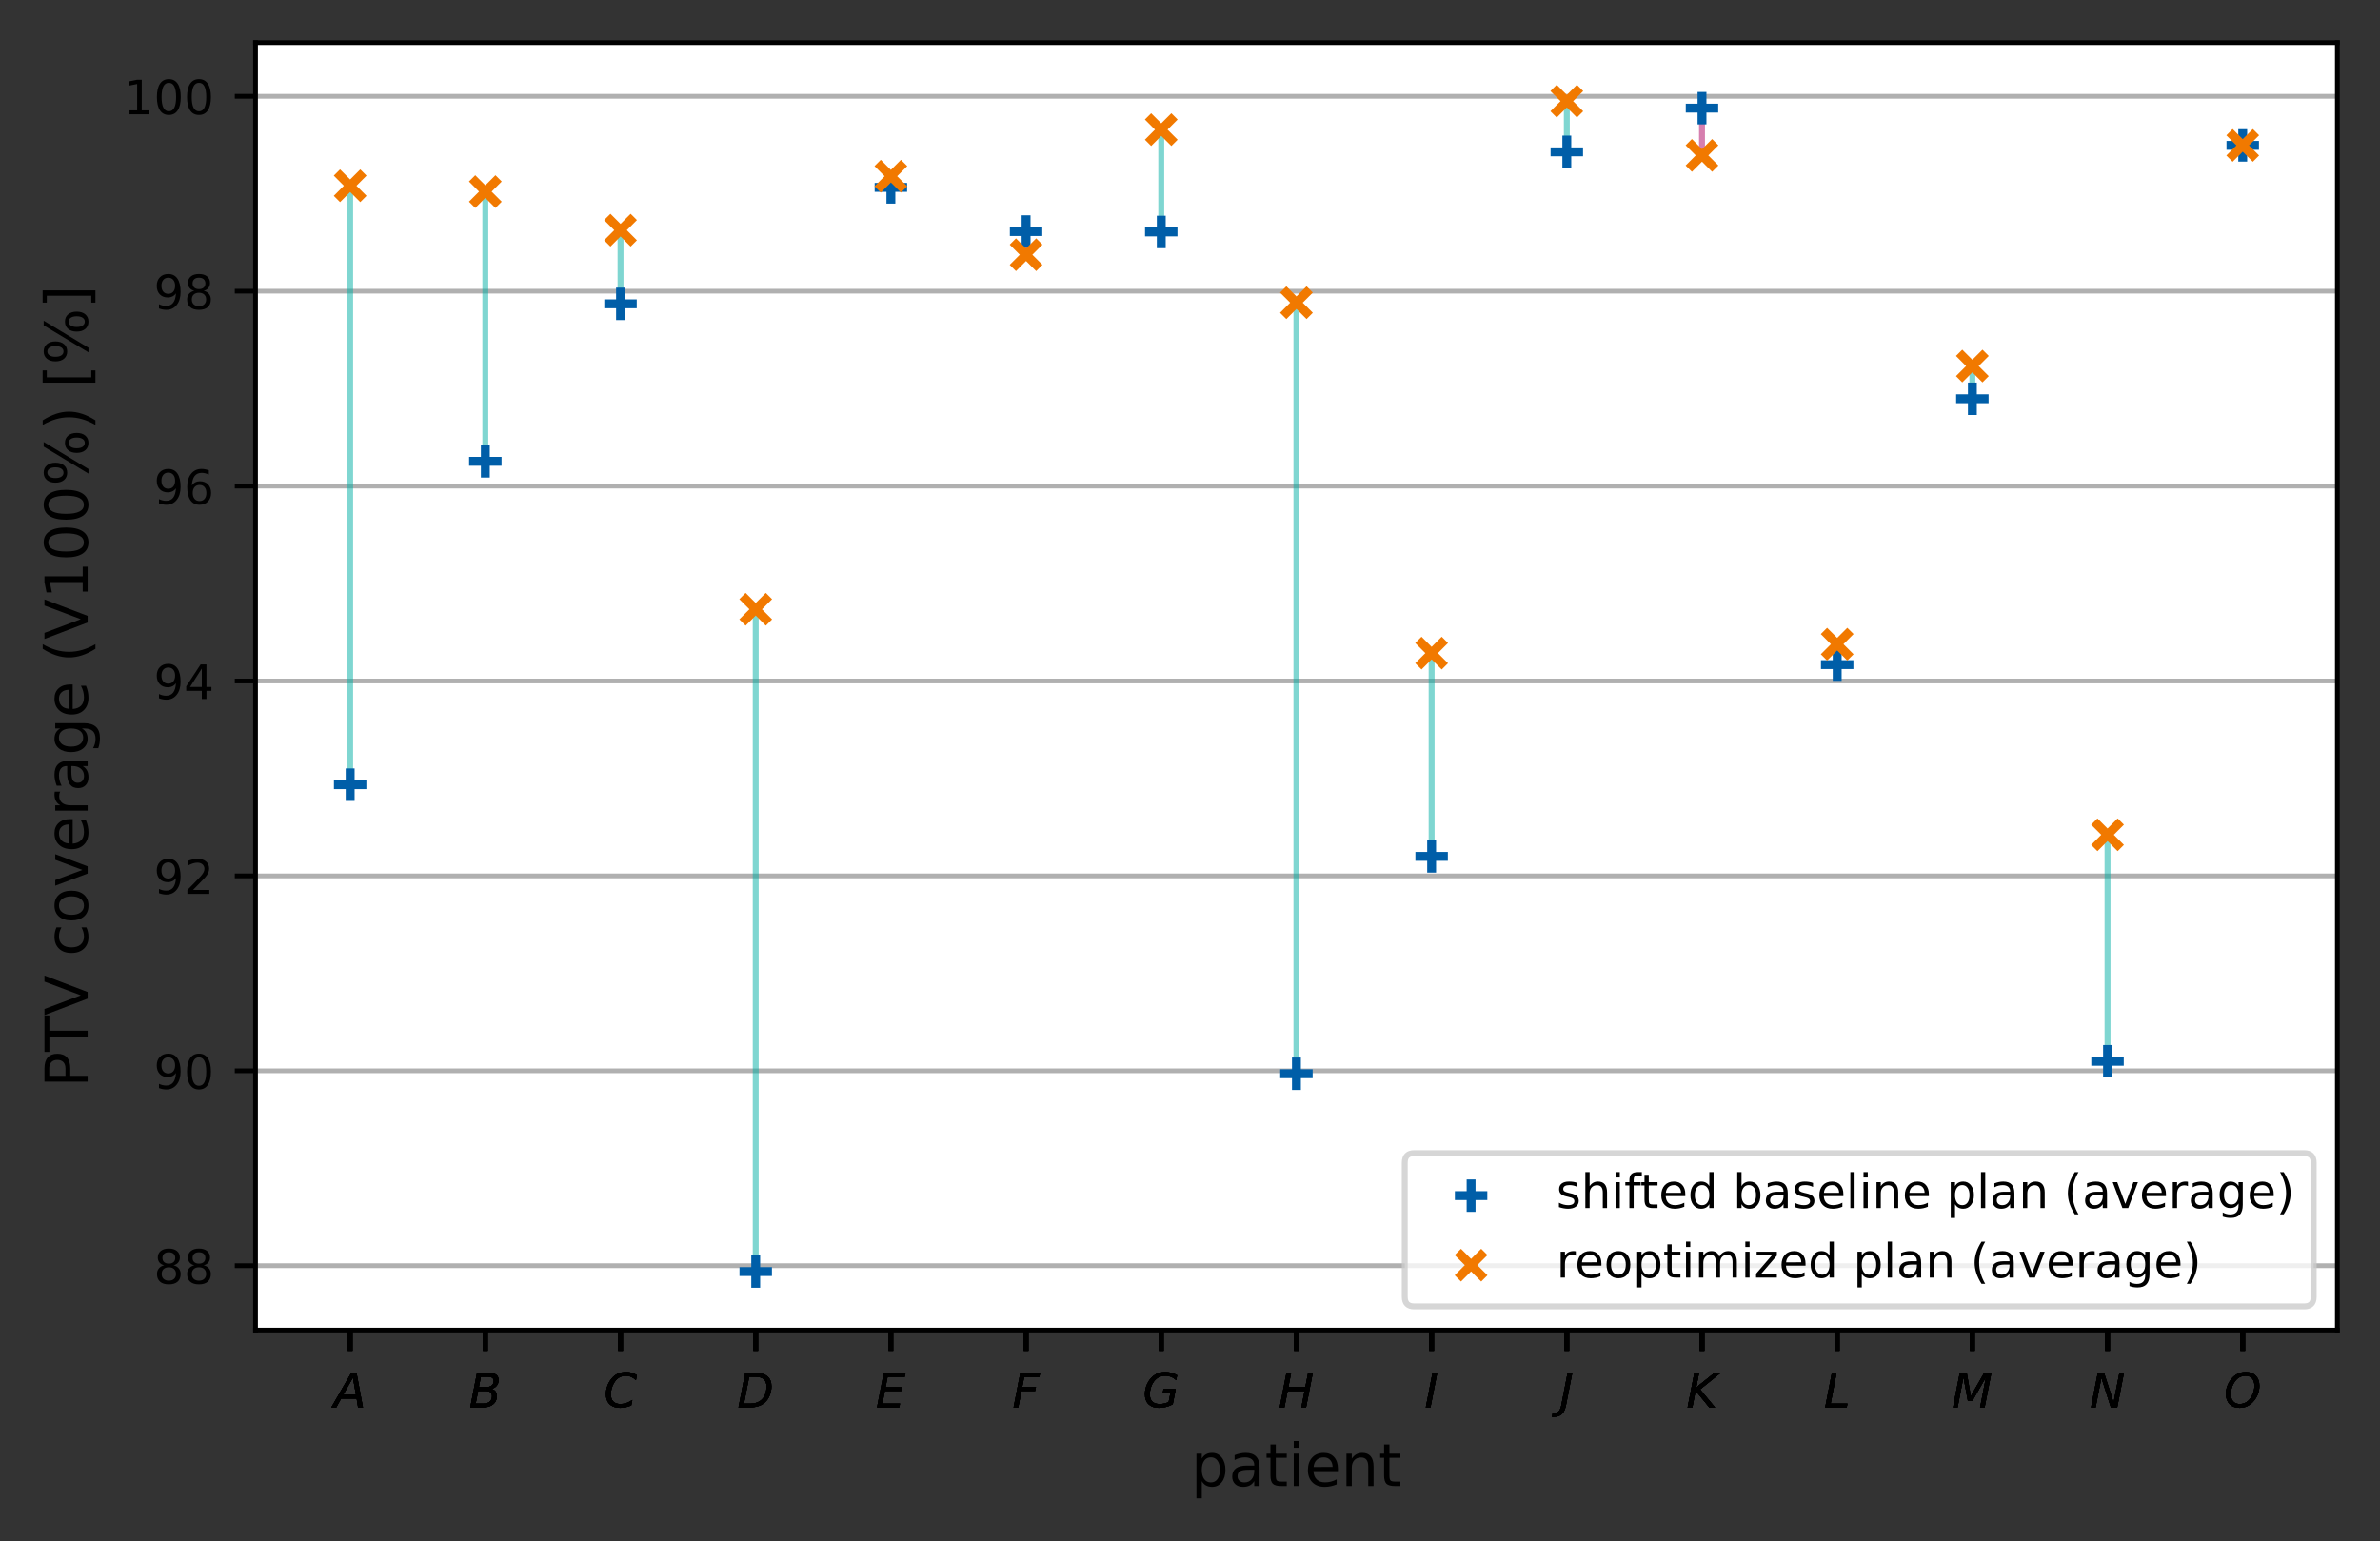 <?xml version="1.0" encoding="utf-8" standalone="no"?>
<!DOCTYPE svg PUBLIC "-//W3C//DTD SVG 1.1//EN"
  "http://www.w3.org/Graphics/SVG/1.1/DTD/svg11.dtd">
<!-- Created with matplotlib (https://matplotlib.org/) -->
<svg height="260.261pt" version="1.1" viewBox="0 0 401.888 260.261" width="401.888pt" xmlns="http://www.w3.org/2000/svg" xmlns:xlink="http://www.w3.org/1999/xlink">
 <rect x="0" y="0" width="401.888" height="260.261" fill="#333333" stroke="none"/>
 <defs>
  <style type="text/css">*{stroke-linecap:butt;stroke-linejoin:round;}</style>
 </defs>
 <g id="figure_1">
  <g id="patch_1">
   <path d="M 0 260.261 
L 401.888 260.261 
L 401.888 0 
L 0 0 
z
" style="fill:none;"/>
  </g>
  <g id="axes_1">
   <g id="patch_2">
    <path d="M 43.148 224.64 
L 394.688 224.64 
L 394.688 7.2 
L 43.148 7.2 
z
" style="fill:#ffffff;"/>
   </g>
   <g id="matplotlib.axis_1">
    <g id="xtick_1">
     <g id="line2d_1">
      <defs>
       <path d="M 0 0 
L 0 3.5 
" id="m2685cee1a0" style="stroke:#000000;stroke-width:0.8;"/>
      </defs>
      <g>
       <use style="stroke:#000000;stroke-width:0.8;" x="59.127" xlink:href="#m2685cee1a0" y="224.64"/>
      </g>
     </g>
     <g id="text_1">
      <!-- $A$ -->
      <g transform="translate(56.367 237.719)scale(0.08 -0.08)">
       <defs>
        <path d="M 36.812 72.906 
L 48 72.906 
L 61.531 0 
L 51.219 0 
L 48.188 18.703 
L 15.375 18.703 
L 5.078 0 
L -5.328 0 
z
M 40.375 63.188 
L 19.922 26.906 
L 46.688 26.906 
z
" id="DejaVuSans-Oblique-65"/>
       </defs>
       <use transform="translate(0 0.094)" xlink:href="#DejaVuSans-Oblique-65"/>
      </g>
     </g>
    </g>
    <g id="xtick_2">
     <g id="line2d_2">
      <g>
       <use style="stroke:#000000;stroke-width:0.8;" x="59.127" xlink:href="#m2685cee1a0" y="224.64"/>
      </g>
     </g>
     <g id="text_2">
      <!-- $A$ -->
      <g transform="translate(56.367 237.719)scale(0.08 -0.08)">
       <use transform="translate(0 0.094)" xlink:href="#DejaVuSans-Oblique-65"/>
      </g>
     </g>
    </g>
    <g id="xtick_3">
     <g id="line2d_3">
      <g>
       <use style="stroke:#000000;stroke-width:0.8;" x="59.127" xlink:href="#m2685cee1a0" y="224.64"/>
      </g>
     </g>
     <g id="text_3">
      <!-- $A$ -->
      <g transform="translate(56.367 237.719)scale(0.08 -0.08)">
       <use transform="translate(0 0.094)" xlink:href="#DejaVuSans-Oblique-65"/>
      </g>
     </g>
    </g>
    <g id="xtick_4">
     <g id="line2d_4">
      <g>
       <use style="stroke:#000000;stroke-width:0.8;" x="59.127" xlink:href="#m2685cee1a0" y="224.64"/>
      </g>
     </g>
     <g id="text_4">
      <!-- $A$ -->
      <g transform="translate(56.367 237.719)scale(0.08 -0.08)">
       <use transform="translate(0 0.094)" xlink:href="#DejaVuSans-Oblique-65"/>
      </g>
     </g>
    </g>
    <g id="xtick_5">
     <g id="line2d_5">
      <g>
       <use style="stroke:#000000;stroke-width:0.8;" x="59.127" xlink:href="#m2685cee1a0" y="224.64"/>
      </g>
     </g>
     <g id="text_5">
      <!-- $A$ -->
      <g transform="translate(56.367 237.719)scale(0.08 -0.08)">
       <use transform="translate(0 0.094)" xlink:href="#DejaVuSans-Oblique-65"/>
      </g>
     </g>
    </g>
    <g id="xtick_6">
     <g id="line2d_6">
      <g>
       <use style="stroke:#000000;stroke-width:0.8;" x="81.954" xlink:href="#m2685cee1a0" y="224.64"/>
      </g>
     </g>
     <g id="text_6">
      <!-- $B$ -->
      <g transform="translate(79.194 237.719)scale(0.08 -0.08)">
       <defs>
        <path d="M 16.891 72.906 
L 42.094 72.906 
Q 52.344 72.906 57.422 69.094 
Q 62.5 65.281 62.5 57.625 
Q 62.5 50.594 58.125 45.484 
Q 53.766 40.375 46.688 39.312 
Q 52.734 37.938 55.766 34.078 
Q 58.797 30.219 58.797 23.781 
Q 58.797 12.797 50.656 6.391 
Q 42.531 0 28.422 0 
L 2.688 0 
z
M 19.281 34.812 
L 14.109 8.109 
L 29.984 8.109 
Q 38.922 8.109 43.75 12.203 
Q 48.578 16.312 48.578 23.781 
Q 48.578 29.547 45.375 32.172 
Q 42.188 34.812 35.109 34.812 
z
M 25.094 64.797 
L 20.797 42.828 
L 35.5 42.828 
Q 43.359 42.828 47.781 46.234 
Q 52.203 49.656 52.203 55.719 
Q 52.203 60.453 49.219 62.625 
Q 46.234 64.797 39.703 64.797 
z
" id="DejaVuSans-Oblique-66"/>
       </defs>
       <use transform="translate(0 0.094)" xlink:href="#DejaVuSans-Oblique-66"/>
      </g>
     </g>
    </g>
    <g id="xtick_7">
     <g id="line2d_7">
      <g>
       <use style="stroke:#000000;stroke-width:0.8;" x="81.954" xlink:href="#m2685cee1a0" y="224.64"/>
      </g>
     </g>
     <g id="text_7">
      <!-- $B$ -->
      <g transform="translate(79.194 237.719)scale(0.08 -0.08)">
       <use transform="translate(0 0.094)" xlink:href="#DejaVuSans-Oblique-66"/>
      </g>
     </g>
    </g>
    <g id="xtick_8">
     <g id="line2d_8">
      <g>
       <use style="stroke:#000000;stroke-width:0.8;" x="81.954" xlink:href="#m2685cee1a0" y="224.64"/>
      </g>
     </g>
     <g id="text_8">
      <!-- $B$ -->
      <g transform="translate(79.194 237.719)scale(0.08 -0.08)">
       <use transform="translate(0 0.094)" xlink:href="#DejaVuSans-Oblique-66"/>
      </g>
     </g>
    </g>
    <g id="xtick_9">
     <g id="line2d_9">
      <g>
       <use style="stroke:#000000;stroke-width:0.8;" x="81.954" xlink:href="#m2685cee1a0" y="224.64"/>
      </g>
     </g>
     <g id="text_9">
      <!-- $B$ -->
      <g transform="translate(79.194 237.719)scale(0.08 -0.08)">
       <use transform="translate(0 0.094)" xlink:href="#DejaVuSans-Oblique-66"/>
      </g>
     </g>
    </g>
    <g id="xtick_10">
     <g id="line2d_10">
      <g>
       <use style="stroke:#000000;stroke-width:0.8;" x="81.954" xlink:href="#m2685cee1a0" y="224.64"/>
      </g>
     </g>
     <g id="text_10">
      <!-- $B$ -->
      <g transform="translate(79.194 237.719)scale(0.08 -0.08)">
       <use transform="translate(0 0.094)" xlink:href="#DejaVuSans-Oblique-66"/>
      </g>
     </g>
    </g>
    <g id="xtick_11">
     <g id="line2d_11">
      <g>
       <use style="stroke:#000000;stroke-width:0.8;" x="104.782" xlink:href="#m2685cee1a0" y="224.64"/>
      </g>
     </g>
     <g id="text_11">
      <!-- $C$ -->
      <g transform="translate(101.982 237.719)scale(0.08 -0.08)">
       <defs>
        <path d="M 69.484 67.281 
L 67.484 56.891 
Q 62.797 61.625 57.547 63.922 
Q 52.297 66.219 46.188 66.219 
Q 37.844 66.219 31.516 62.203 
Q 25.203 58.203 20.609 50 
Q 17.672 44.734 16.125 38.844 
Q 14.594 32.953 14.594 27 
Q 14.594 17.047 19.75 11.812 
Q 24.906 6.594 34.719 6.594 
Q 41.5 6.594 47.75 8.766 
Q 54 10.938 59.906 15.281 
L 57.625 3.609 
Q 51.812 1.125 45.875 -0.141 
Q 39.938 -1.422 33.984 -1.422 
Q 19.969 -1.422 12.078 6.188 
Q 4.203 13.812 4.203 27.391 
Q 4.203 36.078 7.203 44.469 
Q 10.203 52.875 15.828 59.812 
Q 21.781 67.188 29.422 70.703 
Q 37.062 74.219 47.219 74.219 
Q 53.469 74.219 59.062 72.484 
Q 64.656 70.75 69.484 67.281 
z
" id="DejaVuSans-Oblique-67"/>
       </defs>
       <use transform="translate(0 0.781)" xlink:href="#DejaVuSans-Oblique-67"/>
      </g>
     </g>
    </g>
    <g id="xtick_12">
     <g id="line2d_12">
      <g>
       <use style="stroke:#000000;stroke-width:0.8;" x="104.782" xlink:href="#m2685cee1a0" y="224.64"/>
      </g>
     </g>
     <g id="text_12">
      <!-- $C$ -->
      <g transform="translate(101.982 237.719)scale(0.08 -0.08)">
       <use transform="translate(0 0.781)" xlink:href="#DejaVuSans-Oblique-67"/>
      </g>
     </g>
    </g>
    <g id="xtick_13">
     <g id="line2d_13">
      <g>
       <use style="stroke:#000000;stroke-width:0.8;" x="104.782" xlink:href="#m2685cee1a0" y="224.64"/>
      </g>
     </g>
     <g id="text_13">
      <!-- $C$ -->
      <g transform="translate(101.982 237.719)scale(0.08 -0.08)">
       <use transform="translate(0 0.781)" xlink:href="#DejaVuSans-Oblique-67"/>
      </g>
     </g>
    </g>
    <g id="xtick_14">
     <g id="line2d_14">
      <g>
       <use style="stroke:#000000;stroke-width:0.8;" x="104.782" xlink:href="#m2685cee1a0" y="224.64"/>
      </g>
     </g>
     <g id="text_14">
      <!-- $C$ -->
      <g transform="translate(101.982 237.719)scale(0.08 -0.08)">
       <use transform="translate(0 0.781)" xlink:href="#DejaVuSans-Oblique-67"/>
      </g>
     </g>
    </g>
    <g id="xtick_15">
     <g id="line2d_15">
      <g>
       <use style="stroke:#000000;stroke-width:0.8;" x="104.782" xlink:href="#m2685cee1a0" y="224.64"/>
      </g>
     </g>
     <g id="text_15">
      <!-- $C$ -->
      <g transform="translate(101.982 237.719)scale(0.08 -0.08)">
       <use transform="translate(0 0.781)" xlink:href="#DejaVuSans-Oblique-67"/>
      </g>
     </g>
    </g>
    <g id="xtick_16">
     <g id="line2d_16">
      <g>
       <use style="stroke:#000000;stroke-width:0.8;" x="127.609" xlink:href="#m2685cee1a0" y="224.64"/>
      </g>
     </g>
     <g id="text_16">
      <!-- $D$ -->
      <g transform="translate(124.489 237.719)scale(0.08 -0.08)">
       <defs>
        <path d="M 16.891 72.906 
L 38.094 72.906 
Q 54.984 72.906 63.594 65.75 
Q 72.219 58.594 72.219 44.484 
Q 72.219 35.156 68.938 26.531 
Q 65.672 17.922 59.906 12.016 
Q 54.109 5.953 45.172 2.969 
Q 36.234 0 24.031 0 
L 2.688 0 
z
M 25.203 64.797 
L 14.203 8.109 
L 27.094 8.109 
Q 43.656 8.109 52.734 17.625 
Q 61.812 27.156 61.812 44.484 
Q 61.812 54.984 55.953 59.891 
Q 50.094 64.797 37.594 64.797 
z
" id="DejaVuSans-Oblique-68"/>
       </defs>
       <use transform="translate(0 0.094)" xlink:href="#DejaVuSans-Oblique-68"/>
      </g>
     </g>
    </g>
    <g id="xtick_17">
     <g id="line2d_17">
      <g>
       <use style="stroke:#000000;stroke-width:0.8;" x="127.609" xlink:href="#m2685cee1a0" y="224.64"/>
      </g>
     </g>
     <g id="text_17">
      <!-- $D$ -->
      <g transform="translate(124.489 237.719)scale(0.08 -0.08)">
       <use transform="translate(0 0.094)" xlink:href="#DejaVuSans-Oblique-68"/>
      </g>
     </g>
    </g>
    <g id="xtick_18">
     <g id="line2d_18">
      <g>
       <use style="stroke:#000000;stroke-width:0.8;" x="127.609" xlink:href="#m2685cee1a0" y="224.64"/>
      </g>
     </g>
     <g id="text_18">
      <!-- $D$ -->
      <g transform="translate(124.489 237.719)scale(0.08 -0.08)">
       <use transform="translate(0 0.094)" xlink:href="#DejaVuSans-Oblique-68"/>
      </g>
     </g>
    </g>
    <g id="xtick_19">
     <g id="line2d_19">
      <g>
       <use style="stroke:#000000;stroke-width:0.8;" x="127.609" xlink:href="#m2685cee1a0" y="224.64"/>
      </g>
     </g>
     <g id="text_19">
      <!-- $D$ -->
      <g transform="translate(124.489 237.719)scale(0.08 -0.08)">
       <use transform="translate(0 0.094)" xlink:href="#DejaVuSans-Oblique-68"/>
      </g>
     </g>
    </g>
    <g id="xtick_20">
     <g id="line2d_20">
      <g>
       <use style="stroke:#000000;stroke-width:0.8;" x="127.609" xlink:href="#m2685cee1a0" y="224.64"/>
      </g>
     </g>
     <g id="text_20">
      <!-- $D$ -->
      <g transform="translate(124.489 237.719)scale(0.08 -0.08)">
       <use transform="translate(0 0.094)" xlink:href="#DejaVuSans-Oblique-68"/>
      </g>
     </g>
    </g>
    <g id="xtick_21">
     <g id="line2d_21">
      <g>
       <use style="stroke:#000000;stroke-width:0.8;" x="150.436" xlink:href="#m2685cee1a0" y="224.64"/>
      </g>
     </g>
     <g id="text_21">
      <!-- $E$ -->
      <g transform="translate(147.876 237.719)scale(0.08 -0.08)">
       <defs>
        <path d="M 16.891 72.906 
L 62.984 72.906 
L 61.375 64.594 
L 25.094 64.594 
L 20.906 43.016 
L 55.719 43.016 
L 54.109 34.719 
L 19.281 34.719 
L 14.203 8.297 
L 51.312 8.297 
L 49.703 0 
L 2.688 0 
z
" id="DejaVuSans-Oblique-69"/>
       </defs>
       <use transform="translate(0 0.094)" xlink:href="#DejaVuSans-Oblique-69"/>
      </g>
     </g>
    </g>
    <g id="xtick_22">
     <g id="line2d_22">
      <g>
       <use style="stroke:#000000;stroke-width:0.8;" x="150.436" xlink:href="#m2685cee1a0" y="224.64"/>
      </g>
     </g>
     <g id="text_22">
      <!-- $E$ -->
      <g transform="translate(147.876 237.719)scale(0.08 -0.08)">
       <use transform="translate(0 0.094)" xlink:href="#DejaVuSans-Oblique-69"/>
      </g>
     </g>
    </g>
    <g id="xtick_23">
     <g id="line2d_23">
      <g>
       <use style="stroke:#000000;stroke-width:0.8;" x="150.436" xlink:href="#m2685cee1a0" y="224.64"/>
      </g>
     </g>
     <g id="text_23">
      <!-- $E$ -->
      <g transform="translate(147.876 237.719)scale(0.08 -0.08)">
       <use transform="translate(0 0.094)" xlink:href="#DejaVuSans-Oblique-69"/>
      </g>
     </g>
    </g>
    <g id="xtick_24">
     <g id="line2d_24">
      <g>
       <use style="stroke:#000000;stroke-width:0.8;" x="150.436" xlink:href="#m2685cee1a0" y="224.64"/>
      </g>
     </g>
     <g id="text_24">
      <!-- $E$ -->
      <g transform="translate(147.876 237.719)scale(0.08 -0.08)">
       <use transform="translate(0 0.094)" xlink:href="#DejaVuSans-Oblique-69"/>
      </g>
     </g>
    </g>
    <g id="xtick_25">
     <g id="line2d_25">
      <g>
       <use style="stroke:#000000;stroke-width:0.8;" x="173.264" xlink:href="#m2685cee1a0" y="224.64"/>
      </g>
     </g>
     <g id="text_25">
      <!-- $F$ -->
      <g transform="translate(170.944 237.719)scale(0.08 -0.08)">
       <defs>
        <path d="M 16.891 72.906 
L 58.688 72.906 
L 57.078 64.594 
L 25.094 64.594 
L 20.906 43.109 
L 49.812 43.109 
L 48.188 34.812 
L 19.281 34.812 
L 12.5 0 
L 2.688 0 
z
" id="DejaVuSans-Oblique-70"/>
       </defs>
       <use transform="translate(0 0.094)" xlink:href="#DejaVuSans-Oblique-70"/>
      </g>
     </g>
    </g>
    <g id="xtick_26">
     <g id="line2d_26">
      <g>
       <use style="stroke:#000000;stroke-width:0.8;" x="173.264" xlink:href="#m2685cee1a0" y="224.64"/>
      </g>
     </g>
     <g id="text_26">
      <!-- $F$ -->
      <g transform="translate(170.944 237.719)scale(0.08 -0.08)">
       <use transform="translate(0 0.094)" xlink:href="#DejaVuSans-Oblique-70"/>
      </g>
     </g>
    </g>
    <g id="xtick_27">
     <g id="line2d_27">
      <g>
       <use style="stroke:#000000;stroke-width:0.8;" x="173.264" xlink:href="#m2685cee1a0" y="224.64"/>
      </g>
     </g>
     <g id="text_27">
      <!-- $F$ -->
      <g transform="translate(170.944 237.719)scale(0.08 -0.08)">
       <use transform="translate(0 0.094)" xlink:href="#DejaVuSans-Oblique-70"/>
      </g>
     </g>
    </g>
    <g id="xtick_28">
     <g id="line2d_28">
      <g>
       <use style="stroke:#000000;stroke-width:0.8;" x="173.264" xlink:href="#m2685cee1a0" y="224.64"/>
      </g>
     </g>
     <g id="text_28">
      <!-- $F$ -->
      <g transform="translate(170.944 237.719)scale(0.08 -0.08)">
       <use transform="translate(0 0.094)" xlink:href="#DejaVuSans-Oblique-70"/>
      </g>
     </g>
    </g>
    <g id="xtick_29">
     <g id="line2d_29">
      <g>
       <use style="stroke:#000000;stroke-width:0.8;" x="173.264" xlink:href="#m2685cee1a0" y="224.64"/>
      </g>
     </g>
     <g id="text_29">
      <!-- $F$ -->
      <g transform="translate(170.944 237.719)scale(0.08 -0.08)">
       <use transform="translate(0 0.094)" xlink:href="#DejaVuSans-Oblique-70"/>
      </g>
     </g>
    </g>
    <g id="xtick_30">
     <g id="line2d_30">
      <g>
       <use style="stroke:#000000;stroke-width:0.8;" x="196.091" xlink:href="#m2685cee1a0" y="224.64"/>
      </g>
     </g>
     <g id="text_30">
      <!-- $G$ -->
      <g transform="translate(192.971 237.719)scale(0.08 -0.08)">
       <defs>
        <path d="M 54.594 10.891 
L 58.406 29.984 
L 42.188 29.984 
L 43.703 38.094 
L 69.578 38.094 
L 63.281 6 
Q 56.781 2.438 49.109 0.5 
Q 41.453 -1.422 33.688 -1.422 
Q 19.969 -1.422 12.234 6.188 
Q 4.5 13.812 4.5 27.391 
Q 4.5 38.672 9.203 48.844 
Q 13.922 59.031 22.219 65.828 
Q 27.438 70.062 33.641 72.141 
Q 39.844 74.219 47.406 74.219 
Q 54.25 74.219 60.516 72.484 
Q 66.797 70.75 72.516 67.281 
L 70.516 56.781 
Q 66.109 61.375 60.203 63.797 
Q 54.297 66.219 47.609 66.219 
Q 39.844 66.219 33.938 63.25 
Q 28.031 60.297 23.391 54.109 
Q 19.438 48.828 17.156 41.672 
Q 14.891 34.516 14.891 27.094 
Q 14.891 16.891 20.109 11.734 
Q 25.344 6.594 35.688 6.594 
Q 40.875 6.594 45.703 7.688 
Q 50.531 8.797 54.594 10.891 
z
" id="DejaVuSans-Oblique-71"/>
       </defs>
       <use transform="translate(0 0.781)" xlink:href="#DejaVuSans-Oblique-71"/>
      </g>
     </g>
    </g>
    <g id="xtick_31">
     <g id="line2d_31">
      <g>
       <use style="stroke:#000000;stroke-width:0.8;" x="196.091" xlink:href="#m2685cee1a0" y="224.64"/>
      </g>
     </g>
     <g id="text_31">
      <!-- $G$ -->
      <g transform="translate(192.971 237.719)scale(0.08 -0.08)">
       <use transform="translate(0 0.781)" xlink:href="#DejaVuSans-Oblique-71"/>
      </g>
     </g>
    </g>
    <g id="xtick_32">
     <g id="line2d_32">
      <g>
       <use style="stroke:#000000;stroke-width:0.8;" x="196.091" xlink:href="#m2685cee1a0" y="224.64"/>
      </g>
     </g>
     <g id="text_32">
      <!-- $G$ -->
      <g transform="translate(192.971 237.719)scale(0.08 -0.08)">
       <use transform="translate(0 0.781)" xlink:href="#DejaVuSans-Oblique-71"/>
      </g>
     </g>
    </g>
    <g id="xtick_33">
     <g id="line2d_33">
      <g>
       <use style="stroke:#000000;stroke-width:0.8;" x="196.091" xlink:href="#m2685cee1a0" y="224.64"/>
      </g>
     </g>
     <g id="text_33">
      <!-- $G$ -->
      <g transform="translate(192.971 237.719)scale(0.08 -0.08)">
       <use transform="translate(0 0.781)" xlink:href="#DejaVuSans-Oblique-71"/>
      </g>
     </g>
    </g>
    <g id="xtick_34">
     <g id="line2d_34">
      <g>
       <use style="stroke:#000000;stroke-width:0.8;" x="196.091" xlink:href="#m2685cee1a0" y="224.64"/>
      </g>
     </g>
     <g id="text_34">
      <!-- $G$ -->
      <g transform="translate(192.971 237.719)scale(0.08 -0.08)">
       <use transform="translate(0 0.781)" xlink:href="#DejaVuSans-Oblique-71"/>
      </g>
     </g>
    </g>
    <g id="xtick_35">
     <g id="line2d_35">
      <g>
       <use style="stroke:#000000;stroke-width:0.8;" x="218.918" xlink:href="#m2685cee1a0" y="224.64"/>
      </g>
     </g>
     <g id="text_35">
      <!-- $H$ -->
      <g transform="translate(215.878 237.719)scale(0.08 -0.08)">
       <defs>
        <path d="M 16.891 72.906 
L 26.812 72.906 
L 21 43.016 
L 56.781 43.016 
L 62.594 72.906 
L 72.516 72.906 
L 58.297 0 
L 48.391 0 
L 55.172 34.719 
L 19.391 34.719 
L 12.594 0 
L 2.688 0 
z
" id="DejaVuSans-Oblique-72"/>
       </defs>
       <use transform="translate(0 0.094)" xlink:href="#DejaVuSans-Oblique-72"/>
      </g>
     </g>
    </g>
    <g id="xtick_36">
     <g id="line2d_36">
      <g>
       <use style="stroke:#000000;stroke-width:0.8;" x="218.918" xlink:href="#m2685cee1a0" y="224.64"/>
      </g>
     </g>
     <g id="text_36">
      <!-- $H$ -->
      <g transform="translate(215.878 237.719)scale(0.08 -0.08)">
       <use transform="translate(0 0.094)" xlink:href="#DejaVuSans-Oblique-72"/>
      </g>
     </g>
    </g>
    <g id="xtick_37">
     <g id="line2d_37">
      <g>
       <use style="stroke:#000000;stroke-width:0.8;" x="218.918" xlink:href="#m2685cee1a0" y="224.64"/>
      </g>
     </g>
     <g id="text_37">
      <!-- $H$ -->
      <g transform="translate(215.878 237.719)scale(0.08 -0.08)">
       <use transform="translate(0 0.094)" xlink:href="#DejaVuSans-Oblique-72"/>
      </g>
     </g>
    </g>
    <g id="xtick_38">
     <g id="line2d_38">
      <g>
       <use style="stroke:#000000;stroke-width:0.8;" x="218.918" xlink:href="#m2685cee1a0" y="224.64"/>
      </g>
     </g>
     <g id="text_38">
      <!-- $H$ -->
      <g transform="translate(215.878 237.719)scale(0.08 -0.08)">
       <use transform="translate(0 0.094)" xlink:href="#DejaVuSans-Oblique-72"/>
      </g>
     </g>
    </g>
    <g id="xtick_39">
     <g id="line2d_39">
      <g>
       <use style="stroke:#000000;stroke-width:0.8;" x="218.918" xlink:href="#m2685cee1a0" y="224.64"/>
      </g>
     </g>
     <g id="text_39">
      <!-- $H$ -->
      <g transform="translate(215.878 237.719)scale(0.08 -0.08)">
       <use transform="translate(0 0.094)" xlink:href="#DejaVuSans-Oblique-72"/>
      </g>
     </g>
    </g>
    <g id="xtick_40">
     <g id="line2d_40">
      <g>
       <use style="stroke:#000000;stroke-width:0.8;" x="241.745" xlink:href="#m2685cee1a0" y="224.64"/>
      </g>
     </g>
     <g id="text_40">
      <!-- $I$ -->
      <g transform="translate(240.545 237.719)scale(0.08 -0.08)">
       <defs>
        <path d="M 16.891 72.906 
L 26.812 72.906 
L 12.594 0 
L 2.688 0 
z
" id="DejaVuSans-Oblique-73"/>
       </defs>
       <use transform="translate(0 0.094)" xlink:href="#DejaVuSans-Oblique-73"/>
      </g>
     </g>
    </g>
    <g id="xtick_41">
     <g id="line2d_41">
      <g>
       <use style="stroke:#000000;stroke-width:0.8;" x="241.745" xlink:href="#m2685cee1a0" y="224.64"/>
      </g>
     </g>
     <g id="text_41">
      <!-- $I$ -->
      <g transform="translate(240.545 237.719)scale(0.08 -0.08)">
       <use transform="translate(0 0.094)" xlink:href="#DejaVuSans-Oblique-73"/>
      </g>
     </g>
    </g>
    <g id="xtick_42">
     <g id="line2d_42">
      <g>
       <use style="stroke:#000000;stroke-width:0.8;" x="241.745" xlink:href="#m2685cee1a0" y="224.64"/>
      </g>
     </g>
     <g id="text_42">
      <!-- $I$ -->
      <g transform="translate(240.545 237.719)scale(0.08 -0.08)">
       <use transform="translate(0 0.094)" xlink:href="#DejaVuSans-Oblique-73"/>
      </g>
     </g>
    </g>
    <g id="xtick_43">
     <g id="line2d_43">
      <g>
       <use style="stroke:#000000;stroke-width:0.8;" x="241.745" xlink:href="#m2685cee1a0" y="224.64"/>
      </g>
     </g>
     <g id="text_43">
      <!-- $I$ -->
      <g transform="translate(240.545 237.719)scale(0.08 -0.08)">
       <use transform="translate(0 0.094)" xlink:href="#DejaVuSans-Oblique-73"/>
      </g>
     </g>
    </g>
    <g id="xtick_44">
     <g id="line2d_44">
      <g>
       <use style="stroke:#000000;stroke-width:0.8;" x="241.745" xlink:href="#m2685cee1a0" y="224.64"/>
      </g>
     </g>
     <g id="text_44">
      <!-- $I$ -->
      <g transform="translate(240.545 237.719)scale(0.08 -0.08)">
       <use transform="translate(0 0.094)" xlink:href="#DejaVuSans-Oblique-73"/>
      </g>
     </g>
    </g>
    <g id="xtick_45">
     <g id="line2d_45">
      <g>
       <use style="stroke:#000000;stroke-width:0.8;" x="264.573" xlink:href="#m2685cee1a0" y="224.64"/>
      </g>
     </g>
     <g id="text_45">
      <!-- $J$ -->
      <g transform="translate(263.373 237.702)scale(0.08 -0.08)">
       <defs>
        <path d="M 16.703 72.906 
L 26.609 72.906 
L 13.375 5.078 
Q 10.797 -8.156 4.656 -14.078 
Q -1.469 -20.016 -12.5 -20.016 
L -16.406 -20.016 
L -14.797 -11.719 
L -11.719 -11.719 
Q -5.125 -11.719 -1.703 -7.953 
Q 1.703 -4.203 3.516 5.078 
z
" id="DejaVuSans-Oblique-74"/>
       </defs>
       <use transform="translate(0 0.094)" xlink:href="#DejaVuSans-Oblique-74"/>
      </g>
     </g>
    </g>
    <g id="xtick_46">
     <g id="line2d_46">
      <g>
       <use style="stroke:#000000;stroke-width:0.8;" x="264.573" xlink:href="#m2685cee1a0" y="224.64"/>
      </g>
     </g>
     <g id="text_46">
      <!-- $J$ -->
      <g transform="translate(263.373 237.702)scale(0.08 -0.08)">
       <use transform="translate(0 0.094)" xlink:href="#DejaVuSans-Oblique-74"/>
      </g>
     </g>
    </g>
    <g id="xtick_47">
     <g id="line2d_47">
      <g>
       <use style="stroke:#000000;stroke-width:0.8;" x="264.573" xlink:href="#m2685cee1a0" y="224.64"/>
      </g>
     </g>
     <g id="text_47">
      <!-- $J$ -->
      <g transform="translate(263.373 237.702)scale(0.08 -0.08)">
       <use transform="translate(0 0.094)" xlink:href="#DejaVuSans-Oblique-74"/>
      </g>
     </g>
    </g>
    <g id="xtick_48">
     <g id="line2d_48">
      <g>
       <use style="stroke:#000000;stroke-width:0.8;" x="264.573" xlink:href="#m2685cee1a0" y="224.64"/>
      </g>
     </g>
     <g id="text_48">
      <!-- $J$ -->
      <g transform="translate(263.373 237.702)scale(0.08 -0.08)">
       <use transform="translate(0 0.094)" xlink:href="#DejaVuSans-Oblique-74"/>
      </g>
     </g>
    </g>
    <g id="xtick_49">
     <g id="line2d_49">
      <g>
       <use style="stroke:#000000;stroke-width:0.8;" x="264.573" xlink:href="#m2685cee1a0" y="224.64"/>
      </g>
     </g>
     <g id="text_49">
      <!-- $J$ -->
      <g transform="translate(263.373 237.702)scale(0.08 -0.08)">
       <use transform="translate(0 0.094)" xlink:href="#DejaVuSans-Oblique-74"/>
      </g>
     </g>
    </g>
    <g id="xtick_50">
     <g id="line2d_50">
      <g>
       <use style="stroke:#000000;stroke-width:0.8;" x="287.4" xlink:href="#m2685cee1a0" y="224.64"/>
      </g>
     </g>
     <g id="text_50">
      <!-- $K$ -->
      <g transform="translate(284.76 237.719)scale(0.08 -0.08)">
       <defs>
        <path d="M 16.891 72.906 
L 26.812 72.906 
L 20.797 42.188 
L 59.078 72.906 
L 72.219 72.906 
L 28.906 38.094 
L 60.594 0 
L 48.578 0 
L 19.484 35.5 
L 12.594 0 
L 2.688 0 
z
" id="DejaVuSans-Oblique-75"/>
       </defs>
       <use transform="translate(0 0.094)" xlink:href="#DejaVuSans-Oblique-75"/>
      </g>
     </g>
    </g>
    <g id="xtick_51">
     <g id="line2d_51">
      <g>
       <use style="stroke:#000000;stroke-width:0.8;" x="287.4" xlink:href="#m2685cee1a0" y="224.64"/>
      </g>
     </g>
     <g id="text_51">
      <!-- $K$ -->
      <g transform="translate(284.76 237.719)scale(0.08 -0.08)">
       <use transform="translate(0 0.094)" xlink:href="#DejaVuSans-Oblique-75"/>
      </g>
     </g>
    </g>
    <g id="xtick_52">
     <g id="line2d_52">
      <g>
       <use style="stroke:#000000;stroke-width:0.8;" x="287.4" xlink:href="#m2685cee1a0" y="224.64"/>
      </g>
     </g>
     <g id="text_52">
      <!-- $K$ -->
      <g transform="translate(284.76 237.719)scale(0.08 -0.08)">
       <use transform="translate(0 0.094)" xlink:href="#DejaVuSans-Oblique-75"/>
      </g>
     </g>
    </g>
    <g id="xtick_53">
     <g id="line2d_53">
      <g>
       <use style="stroke:#000000;stroke-width:0.8;" x="287.4" xlink:href="#m2685cee1a0" y="224.64"/>
      </g>
     </g>
     <g id="text_53">
      <!-- $K$ -->
      <g transform="translate(284.76 237.719)scale(0.08 -0.08)">
       <use transform="translate(0 0.094)" xlink:href="#DejaVuSans-Oblique-75"/>
      </g>
     </g>
    </g>
    <g id="xtick_54">
     <g id="line2d_54">
      <g>
       <use style="stroke:#000000;stroke-width:0.8;" x="287.4" xlink:href="#m2685cee1a0" y="224.64"/>
      </g>
     </g>
     <g id="text_54">
      <!-- $K$ -->
      <g transform="translate(284.76 237.719)scale(0.08 -0.08)">
       <use transform="translate(0 0.094)" xlink:href="#DejaVuSans-Oblique-75"/>
      </g>
     </g>
    </g>
    <g id="xtick_55">
     <g id="line2d_55">
      <g>
       <use style="stroke:#000000;stroke-width:0.8;" x="287.4" xlink:href="#m2685cee1a0" y="224.64"/>
      </g>
     </g>
     <g id="text_55">
      <!-- $K$ -->
      <g transform="translate(284.76 237.719)scale(0.08 -0.08)">
       <use transform="translate(0 0.094)" xlink:href="#DejaVuSans-Oblique-75"/>
      </g>
     </g>
    </g>
    <g id="xtick_56">
     <g id="line2d_56">
      <g>
       <use style="stroke:#000000;stroke-width:0.8;" x="310.227" xlink:href="#m2685cee1a0" y="224.64"/>
      </g>
     </g>
     <g id="text_56">
      <!-- $L$ -->
      <g transform="translate(307.987 237.719)scale(0.08 -0.08)">
       <defs>
        <path d="M 16.797 72.906 
L 26.703 72.906 
L 14.203 8.203 
L 49.703 8.203 
L 48.094 0 
L 2.688 0 
z
" id="DejaVuSans-Oblique-76"/>
       </defs>
       <use transform="translate(0 0.094)" xlink:href="#DejaVuSans-Oblique-76"/>
      </g>
     </g>
    </g>
    <g id="xtick_57">
     <g id="line2d_57">
      <g>
       <use style="stroke:#000000;stroke-width:0.8;" x="310.227" xlink:href="#m2685cee1a0" y="224.64"/>
      </g>
     </g>
     <g id="text_57">
      <!-- $L$ -->
      <g transform="translate(307.987 237.719)scale(0.08 -0.08)">
       <use transform="translate(0 0.094)" xlink:href="#DejaVuSans-Oblique-76"/>
      </g>
     </g>
    </g>
    <g id="xtick_58">
     <g id="line2d_58">
      <g>
       <use style="stroke:#000000;stroke-width:0.8;" x="310.227" xlink:href="#m2685cee1a0" y="224.64"/>
      </g>
     </g>
     <g id="text_58">
      <!-- $L$ -->
      <g transform="translate(307.987 237.719)scale(0.08 -0.08)">
       <use transform="translate(0 0.094)" xlink:href="#DejaVuSans-Oblique-76"/>
      </g>
     </g>
    </g>
    <g id="xtick_59">
     <g id="line2d_59">
      <g>
       <use style="stroke:#000000;stroke-width:0.8;" x="310.227" xlink:href="#m2685cee1a0" y="224.64"/>
      </g>
     </g>
     <g id="text_59">
      <!-- $L$ -->
      <g transform="translate(307.987 237.719)scale(0.08 -0.08)">
       <use transform="translate(0 0.094)" xlink:href="#DejaVuSans-Oblique-76"/>
      </g>
     </g>
    </g>
    <g id="xtick_60">
     <g id="line2d_60">
      <g>
       <use style="stroke:#000000;stroke-width:0.8;" x="310.227" xlink:href="#m2685cee1a0" y="224.64"/>
      </g>
     </g>
     <g id="text_60">
      <!-- $L$ -->
      <g transform="translate(307.987 237.719)scale(0.08 -0.08)">
       <use transform="translate(0 0.094)" xlink:href="#DejaVuSans-Oblique-76"/>
      </g>
     </g>
    </g>
    <g id="xtick_61">
     <g id="line2d_61">
      <g>
       <use style="stroke:#000000;stroke-width:0.8;" x="333.054" xlink:href="#m2685cee1a0" y="224.64"/>
      </g>
     </g>
     <g id="text_61">
      <!-- $M$ -->
      <g transform="translate(329.574 237.719)scale(0.08 -0.08)">
       <defs>
        <path d="M 16.891 72.906 
L 31.688 72.906 
L 40.188 23.781 
L 68.406 72.906 
L 83.594 72.906 
L 69.391 0 
L 59.812 0 
L 72.219 63.922 
L 43.609 14.016 
L 33.984 14.016 
L 24.703 64.109 
L 12.312 0 
L 2.688 0 
z
" id="DejaVuSans-Oblique-77"/>
       </defs>
       <use transform="translate(0 0.094)" xlink:href="#DejaVuSans-Oblique-77"/>
      </g>
     </g>
    </g>
    <g id="xtick_62">
     <g id="line2d_62">
      <g>
       <use style="stroke:#000000;stroke-width:0.8;" x="333.054" xlink:href="#m2685cee1a0" y="224.64"/>
      </g>
     </g>
     <g id="text_62">
      <!-- $M$ -->
      <g transform="translate(329.574 237.719)scale(0.08 -0.08)">
       <use transform="translate(0 0.094)" xlink:href="#DejaVuSans-Oblique-77"/>
      </g>
     </g>
    </g>
    <g id="xtick_63">
     <g id="line2d_63">
      <g>
       <use style="stroke:#000000;stroke-width:0.8;" x="333.054" xlink:href="#m2685cee1a0" y="224.64"/>
      </g>
     </g>
     <g id="text_63">
      <!-- $M$ -->
      <g transform="translate(329.574 237.719)scale(0.08 -0.08)">
       <use transform="translate(0 0.094)" xlink:href="#DejaVuSans-Oblique-77"/>
      </g>
     </g>
    </g>
    <g id="xtick_64">
     <g id="line2d_64">
      <g>
       <use style="stroke:#000000;stroke-width:0.8;" x="333.054" xlink:href="#m2685cee1a0" y="224.64"/>
      </g>
     </g>
     <g id="text_64">
      <!-- $M$ -->
      <g transform="translate(329.574 237.719)scale(0.08 -0.08)">
       <use transform="translate(0 0.094)" xlink:href="#DejaVuSans-Oblique-77"/>
      </g>
     </g>
    </g>
    <g id="xtick_65">
     <g id="line2d_65">
      <g>
       <use style="stroke:#000000;stroke-width:0.8;" x="333.054" xlink:href="#m2685cee1a0" y="224.64"/>
      </g>
     </g>
     <g id="text_65">
      <!-- $M$ -->
      <g transform="translate(329.574 237.719)scale(0.08 -0.08)">
       <use transform="translate(0 0.094)" xlink:href="#DejaVuSans-Oblique-77"/>
      </g>
     </g>
    </g>
    <g id="xtick_66">
     <g id="line2d_66">
      <g>
       <use style="stroke:#000000;stroke-width:0.8;" x="355.882" xlink:href="#m2685cee1a0" y="224.64"/>
      </g>
     </g>
     <g id="text_66">
      <!-- $N$ -->
      <g transform="translate(352.882 237.719)scale(0.08 -0.08)">
       <defs>
        <path d="M 16.891 72.906 
L 30.172 72.906 
L 50.297 10.406 
L 62.5 72.906 
L 72.125 72.906 
L 57.906 0 
L 44.578 0 
L 24.516 62.891 
L 12.312 0 
L 2.688 0 
z
" id="DejaVuSans-Oblique-78"/>
       </defs>
       <use transform="translate(0 0.094)" xlink:href="#DejaVuSans-Oblique-78"/>
      </g>
     </g>
    </g>
    <g id="xtick_67">
     <g id="line2d_67">
      <g>
       <use style="stroke:#000000;stroke-width:0.8;" x="355.882" xlink:href="#m2685cee1a0" y="224.64"/>
      </g>
     </g>
     <g id="text_67">
      <!-- $N$ -->
      <g transform="translate(352.882 237.719)scale(0.08 -0.08)">
       <use transform="translate(0 0.094)" xlink:href="#DejaVuSans-Oblique-78"/>
      </g>
     </g>
    </g>
    <g id="xtick_68">
     <g id="line2d_68">
      <g>
       <use style="stroke:#000000;stroke-width:0.8;" x="355.882" xlink:href="#m2685cee1a0" y="224.64"/>
      </g>
     </g>
     <g id="text_68">
      <!-- $N$ -->
      <g transform="translate(352.882 237.719)scale(0.08 -0.08)">
       <use transform="translate(0 0.094)" xlink:href="#DejaVuSans-Oblique-78"/>
      </g>
     </g>
    </g>
    <g id="xtick_69">
     <g id="line2d_69">
      <g>
       <use style="stroke:#000000;stroke-width:0.8;" x="355.882" xlink:href="#m2685cee1a0" y="224.64"/>
      </g>
     </g>
     <g id="text_69">
      <!-- $N$ -->
      <g transform="translate(352.882 237.719)scale(0.08 -0.08)">
       <use transform="translate(0 0.094)" xlink:href="#DejaVuSans-Oblique-78"/>
      </g>
     </g>
    </g>
    <g id="xtick_70">
     <g id="line2d_70">
      <g>
       <use style="stroke:#000000;stroke-width:0.8;" x="355.882" xlink:href="#m2685cee1a0" y="224.64"/>
      </g>
     </g>
     <g id="text_70">
      <!-- $N$ -->
      <g transform="translate(352.882 237.719)scale(0.08 -0.08)">
       <use transform="translate(0 0.094)" xlink:href="#DejaVuSans-Oblique-78"/>
      </g>
     </g>
    </g>
    <g id="xtick_71">
     <g id="line2d_71">
      <g>
       <use style="stroke:#000000;stroke-width:0.8;" x="378.709" xlink:href="#m2685cee1a0" y="224.64"/>
      </g>
     </g>
     <g id="text_71">
      <!-- $O$ -->
      <g transform="translate(375.549 237.719)scale(0.08 -0.08)">
       <defs>
        <path d="M 45.609 66.219 
Q 37.5 66.219 31.297 62.281 
Q 25.094 58.344 20.516 50.297 
Q 17.578 45.172 16.031 39.406 
Q 14.5 33.641 14.5 27.781 
Q 14.5 17.625 19.359 12.109 
Q 24.219 6.594 33.109 6.594 
Q 41.109 6.594 47.375 10.562 
Q 53.656 14.547 58.109 22.406 
Q 61.078 27.688 62.641 33.469 
Q 64.203 39.266 64.203 45.016 
Q 64.203 55.125 59.312 60.672 
Q 54.438 66.219 45.609 66.219 
z
M 32.812 -1.422 
Q 19.391 -1.422 11.688 6.531 
Q 4 14.5 4 28.328 
Q 4 36.234 7 44.484 
Q 10.016 52.734 15.281 59.188 
Q 21.484 66.75 29.094 70.484 
Q 36.719 74.219 45.906 74.219 
Q 59.281 74.219 66.984 66.328 
Q 74.703 58.453 74.703 44.828 
Q 74.703 36.422 71.766 28.312 
Q 68.844 20.219 63.375 13.625 
Q 57.125 6 49.578 2.281 
Q 42.047 -1.422 32.812 -1.422 
z
" id="DejaVuSans-Oblique-79"/>
       </defs>
       <use transform="translate(0 0.781)" xlink:href="#DejaVuSans-Oblique-79"/>
      </g>
     </g>
    </g>
    <g id="xtick_72">
     <g id="line2d_72">
      <g>
       <use style="stroke:#000000;stroke-width:0.8;" x="378.709" xlink:href="#m2685cee1a0" y="224.64"/>
      </g>
     </g>
     <g id="text_72">
      <!-- $O$ -->
      <g transform="translate(375.549 237.719)scale(0.08 -0.08)">
       <use transform="translate(0 0.781)" xlink:href="#DejaVuSans-Oblique-79"/>
      </g>
     </g>
    </g>
    <g id="xtick_73">
     <g id="line2d_73">
      <g>
       <use style="stroke:#000000;stroke-width:0.8;" x="378.709" xlink:href="#m2685cee1a0" y="224.64"/>
      </g>
     </g>
     <g id="text_73">
      <!-- $O$ -->
      <g transform="translate(375.549 237.719)scale(0.08 -0.08)">
       <use transform="translate(0 0.781)" xlink:href="#DejaVuSans-Oblique-79"/>
      </g>
     </g>
    </g>
    <g id="xtick_74">
     <g id="line2d_74">
      <g>
       <use style="stroke:#000000;stroke-width:0.8;" x="378.709" xlink:href="#m2685cee1a0" y="224.64"/>
      </g>
     </g>
     <g id="text_74">
      <!-- $O$ -->
      <g transform="translate(375.549 237.719)scale(0.08 -0.08)">
       <use transform="translate(0 0.781)" xlink:href="#DejaVuSans-Oblique-79"/>
      </g>
     </g>
    </g>
    <g id="xtick_75">
     <g id="line2d_75">
      <g>
       <use style="stroke:#000000;stroke-width:0.8;" x="378.709" xlink:href="#m2685cee1a0" y="224.64"/>
      </g>
     </g>
     <g id="text_75">
      <!-- $O$ -->
      <g transform="translate(375.549 237.719)scale(0.08 -0.08)">
       <use transform="translate(0 0.781)" xlink:href="#DejaVuSans-Oblique-79"/>
      </g>
     </g>
    </g>
    <g id="text_76">
     <!-- patient -->
     <g transform="translate(201.125 250.981)scale(0.1 -0.1)">
      <defs>
       <path d="M 18.109 8.203 
L 18.109 -20.797 
L 9.078 -20.797 
L 9.078 54.688 
L 18.109 54.688 
L 18.109 46.391 
Q 20.953 51.266 25.266 53.625 
Q 29.594 56 35.594 56 
Q 45.562 56 51.781 48.094 
Q 58.016 40.188 58.016 27.297 
Q 58.016 14.406 51.781 6.484 
Q 45.562 -1.422 35.594 -1.422 
Q 29.594 -1.422 25.266 0.953 
Q 20.953 3.328 18.109 8.203 
z
M 48.688 27.297 
Q 48.688 37.203 44.609 42.844 
Q 40.531 48.484 33.406 48.484 
Q 26.266 48.484 22.188 42.844 
Q 18.109 37.203 18.109 27.297 
Q 18.109 17.391 22.188 11.75 
Q 26.266 6.109 33.406 6.109 
Q 40.531 6.109 44.609 11.75 
Q 48.688 17.391 48.688 27.297 
z
" id="DejaVuSans-112"/>
       <path d="M 34.281 27.484 
Q 23.391 27.484 19.188 25 
Q 14.984 22.516 14.984 16.5 
Q 14.984 11.719 18.141 8.906 
Q 21.297 6.109 26.703 6.109 
Q 34.188 6.109 38.703 11.406 
Q 43.219 16.703 43.219 25.484 
L 43.219 27.484 
z
M 52.203 31.203 
L 52.203 0 
L 43.219 0 
L 43.219 8.297 
Q 40.141 3.328 35.547 0.953 
Q 30.953 -1.422 24.312 -1.422 
Q 15.922 -1.422 10.953 3.297 
Q 6 8.016 6 15.922 
Q 6 25.141 12.172 29.828 
Q 18.359 34.516 30.609 34.516 
L 43.219 34.516 
L 43.219 35.406 
Q 43.219 41.609 39.141 45 
Q 35.062 48.391 27.688 48.391 
Q 23 48.391 18.547 47.266 
Q 14.109 46.141 10.016 43.891 
L 10.016 52.203 
Q 14.938 54.109 19.578 55.047 
Q 24.219 56 28.609 56 
Q 40.484 56 46.344 49.844 
Q 52.203 43.703 52.203 31.203 
z
" id="DejaVuSans-97"/>
       <path d="M 18.312 70.219 
L 18.312 54.688 
L 36.812 54.688 
L 36.812 47.703 
L 18.312 47.703 
L 18.312 18.016 
Q 18.312 11.328 20.141 9.422 
Q 21.969 7.516 27.594 7.516 
L 36.812 7.516 
L 36.812 0 
L 27.594 0 
Q 17.188 0 13.234 3.875 
Q 9.281 7.766 9.281 18.016 
L 9.281 47.703 
L 2.688 47.703 
L 2.688 54.688 
L 9.281 54.688 
L 9.281 70.219 
z
" id="DejaVuSans-116"/>
       <path d="M 9.422 54.688 
L 18.406 54.688 
L 18.406 0 
L 9.422 0 
z
M 9.422 75.984 
L 18.406 75.984 
L 18.406 64.594 
L 9.422 64.594 
z
" id="DejaVuSans-105"/>
       <path d="M 56.203 29.594 
L 56.203 25.203 
L 14.891 25.203 
Q 15.484 15.922 20.484 11.062 
Q 25.484 6.203 34.422 6.203 
Q 39.594 6.203 44.453 7.469 
Q 49.312 8.734 54.109 11.281 
L 54.109 2.781 
Q 49.266 0.734 44.188 -0.344 
Q 39.109 -1.422 33.891 -1.422 
Q 20.797 -1.422 13.156 6.188 
Q 5.516 13.812 5.516 26.812 
Q 5.516 40.234 12.766 48.109 
Q 20.016 56 32.328 56 
Q 43.359 56 49.781 48.891 
Q 56.203 41.797 56.203 29.594 
z
M 47.219 32.234 
Q 47.125 39.594 43.094 43.984 
Q 39.062 48.391 32.422 48.391 
Q 24.906 48.391 20.391 44.141 
Q 15.875 39.891 15.188 32.172 
z
" id="DejaVuSans-101"/>
       <path d="M 54.891 33.016 
L 54.891 0 
L 45.906 0 
L 45.906 32.719 
Q 45.906 40.484 42.875 44.328 
Q 39.844 48.188 33.797 48.188 
Q 26.516 48.188 22.312 43.547 
Q 18.109 38.922 18.109 30.906 
L 18.109 0 
L 9.078 0 
L 9.078 54.688 
L 18.109 54.688 
L 18.109 46.188 
Q 21.344 51.125 25.703 53.562 
Q 30.078 56 35.797 56 
Q 45.219 56 50.047 50.172 
Q 54.891 44.344 54.891 33.016 
z
" id="DejaVuSans-110"/>
      </defs>
      <use xlink:href="#DejaVuSans-112"/>
      <use x="63.477" xlink:href="#DejaVuSans-97"/>
      <use x="124.756" xlink:href="#DejaVuSans-116"/>
      <use x="163.965" xlink:href="#DejaVuSans-105"/>
      <use x="191.748" xlink:href="#DejaVuSans-101"/>
      <use x="253.271" xlink:href="#DejaVuSans-110"/>
      <use x="316.65" xlink:href="#DejaVuSans-116"/>
     </g>
    </g>
   </g>
   <g id="matplotlib.axis_2">
    <g id="ytick_1">
     <g id="line2d_76">
      <path clip-path="url(#p127747f631)" d="M 43.148 213.769 
L 394.688 213.769 
" style="fill:none;stroke:#b0b0b0;stroke-linecap:square;stroke-width:0.8;"/>
     </g>
     <g id="line2d_77">
      <defs>
       <path d="M 0 0 
L -3.5 0 
" id="m47202590e2" style="stroke:#000000;stroke-width:0.8;"/>
      </defs>
      <g>
       <use style="stroke:#000000;stroke-width:0.8;" x="43.148" xlink:href="#m47202590e2" y="213.769"/>
      </g>
     </g>
     <g id="text_77">
      <!-- 88 -->
      <g transform="translate(25.968 216.808)scale(0.08 -0.08)">
       <defs>
        <path d="M 31.781 34.625 
Q 24.75 34.625 20.719 30.859 
Q 16.703 27.094 16.703 20.516 
Q 16.703 13.922 20.719 10.156 
Q 24.75 6.391 31.781 6.391 
Q 38.812 6.391 42.859 10.172 
Q 46.922 13.969 46.922 20.516 
Q 46.922 27.094 42.891 30.859 
Q 38.875 34.625 31.781 34.625 
z
M 21.922 38.812 
Q 15.578 40.375 12.031 44.719 
Q 8.5 49.078 8.5 55.328 
Q 8.5 64.062 14.719 69.141 
Q 20.953 74.219 31.781 74.219 
Q 42.672 74.219 48.875 69.141 
Q 55.078 64.062 55.078 55.328 
Q 55.078 49.078 51.531 44.719 
Q 48 40.375 41.703 38.812 
Q 48.828 37.156 52.797 32.312 
Q 56.781 27.484 56.781 20.516 
Q 56.781 9.906 50.312 4.234 
Q 43.844 -1.422 31.781 -1.422 
Q 19.734 -1.422 13.25 4.234 
Q 6.781 9.906 6.781 20.516 
Q 6.781 27.484 10.781 32.312 
Q 14.797 37.156 21.922 38.812 
z
M 18.312 54.391 
Q 18.312 48.734 21.844 45.562 
Q 25.391 42.391 31.781 42.391 
Q 38.141 42.391 41.719 45.562 
Q 45.312 48.734 45.312 54.391 
Q 45.312 60.062 41.719 63.234 
Q 38.141 66.406 31.781 66.406 
Q 25.391 66.406 21.844 63.234 
Q 18.312 60.062 18.312 54.391 
z
" id="DejaVuSans-56"/>
       </defs>
       <use xlink:href="#DejaVuSans-56"/>
       <use x="63.623" xlink:href="#DejaVuSans-56"/>
      </g>
     </g>
    </g>
    <g id="ytick_2">
     <g id="line2d_78">
      <path clip-path="url(#p127747f631)" d="M 43.148 180.851 
L 394.688 180.851 
" style="fill:none;stroke:#b0b0b0;stroke-linecap:square;stroke-width:0.8;"/>
     </g>
     <g id="line2d_79">
      <g>
       <use style="stroke:#000000;stroke-width:0.8;" x="43.148" xlink:href="#m47202590e2" y="180.851"/>
      </g>
     </g>
     <g id="text_78">
      <!-- 90 -->
      <g transform="translate(25.968 183.89)scale(0.08 -0.08)">
       <defs>
        <path d="M 10.984 1.516 
L 10.984 10.5 
Q 14.703 8.734 18.5 7.812 
Q 22.312 6.891 25.984 6.891 
Q 35.75 6.891 40.891 13.453 
Q 46.047 20.016 46.781 33.406 
Q 43.953 29.203 39.594 26.953 
Q 35.25 24.703 29.984 24.703 
Q 19.047 24.703 12.672 31.312 
Q 6.297 37.938 6.297 49.422 
Q 6.297 60.641 12.938 67.422 
Q 19.578 74.219 30.609 74.219 
Q 43.266 74.219 49.922 64.516 
Q 56.594 54.828 56.594 36.375 
Q 56.594 19.141 48.406 8.859 
Q 40.234 -1.422 26.422 -1.422 
Q 22.703 -1.422 18.891 -0.688 
Q 15.094 0.047 10.984 1.516 
z
M 30.609 32.422 
Q 37.25 32.422 41.125 36.953 
Q 45.016 41.5 45.016 49.422 
Q 45.016 57.281 41.125 61.844 
Q 37.25 66.406 30.609 66.406 
Q 23.969 66.406 20.094 61.844 
Q 16.219 57.281 16.219 49.422 
Q 16.219 41.5 20.094 36.953 
Q 23.969 32.422 30.609 32.422 
z
" id="DejaVuSans-57"/>
        <path d="M 31.781 66.406 
Q 24.172 66.406 20.328 58.906 
Q 16.5 51.422 16.5 36.375 
Q 16.5 21.391 20.328 13.891 
Q 24.172 6.391 31.781 6.391 
Q 39.453 6.391 43.281 13.891 
Q 47.125 21.391 47.125 36.375 
Q 47.125 51.422 43.281 58.906 
Q 39.453 66.406 31.781 66.406 
z
M 31.781 74.219 
Q 44.047 74.219 50.516 64.516 
Q 56.984 54.828 56.984 36.375 
Q 56.984 17.969 50.516 8.266 
Q 44.047 -1.422 31.781 -1.422 
Q 19.531 -1.422 13.062 8.266 
Q 6.594 17.969 6.594 36.375 
Q 6.594 54.828 13.062 64.516 
Q 19.531 74.219 31.781 74.219 
z
" id="DejaVuSans-48"/>
       </defs>
       <use xlink:href="#DejaVuSans-57"/>
       <use x="63.623" xlink:href="#DejaVuSans-48"/>
      </g>
     </g>
    </g>
    <g id="ytick_3">
     <g id="line2d_80">
      <path clip-path="url(#p127747f631)" d="M 43.148 147.933 
L 394.688 147.933 
" style="fill:none;stroke:#b0b0b0;stroke-linecap:square;stroke-width:0.8;"/>
     </g>
     <g id="line2d_81">
      <g>
       <use style="stroke:#000000;stroke-width:0.8;" x="43.148" xlink:href="#m47202590e2" y="147.933"/>
      </g>
     </g>
     <g id="text_79">
      <!-- 92 -->
      <g transform="translate(25.968 150.972)scale(0.08 -0.08)">
       <defs>
        <path d="M 19.188 8.297 
L 53.609 8.297 
L 53.609 0 
L 7.328 0 
L 7.328 8.297 
Q 12.938 14.109 22.625 23.891 
Q 32.328 33.688 34.812 36.531 
Q 39.547 41.844 41.422 45.531 
Q 43.312 49.219 43.312 52.781 
Q 43.312 58.594 39.234 62.25 
Q 35.156 65.922 28.609 65.922 
Q 23.969 65.922 18.812 64.312 
Q 13.672 62.703 7.812 59.422 
L 7.812 69.391 
Q 13.766 71.781 18.938 73 
Q 24.125 74.219 28.422 74.219 
Q 39.75 74.219 46.484 68.547 
Q 53.219 62.891 53.219 53.422 
Q 53.219 48.922 51.531 44.891 
Q 49.859 40.875 45.406 35.406 
Q 44.188 33.984 37.641 27.219 
Q 31.109 20.453 19.188 8.297 
z
" id="DejaVuSans-50"/>
       </defs>
       <use xlink:href="#DejaVuSans-57"/>
       <use x="63.623" xlink:href="#DejaVuSans-50"/>
      </g>
     </g>
    </g>
    <g id="ytick_4">
     <g id="line2d_82">
      <path clip-path="url(#p127747f631)" d="M 43.148 115.015 
L 394.688 115.015 
" style="fill:none;stroke:#b0b0b0;stroke-linecap:square;stroke-width:0.8;"/>
     </g>
     <g id="line2d_83">
      <g>
       <use style="stroke:#000000;stroke-width:0.8;" x="43.148" xlink:href="#m47202590e2" y="115.015"/>
      </g>
     </g>
     <g id="text_80">
      <!-- 94 -->
      <g transform="translate(25.968 118.054)scale(0.08 -0.08)">
       <defs>
        <path d="M 37.797 64.312 
L 12.891 25.391 
L 37.797 25.391 
z
M 35.203 72.906 
L 47.609 72.906 
L 47.609 25.391 
L 58.016 25.391 
L 58.016 17.188 
L 47.609 17.188 
L 47.609 0 
L 37.797 0 
L 37.797 17.188 
L 4.891 17.188 
L 4.891 26.703 
z
" id="DejaVuSans-52"/>
       </defs>
       <use xlink:href="#DejaVuSans-57"/>
       <use x="63.623" xlink:href="#DejaVuSans-52"/>
      </g>
     </g>
    </g>
    <g id="ytick_5">
     <g id="line2d_84">
      <path clip-path="url(#p127747f631)" d="M 43.148 82.097 
L 394.688 82.097 
" style="fill:none;stroke:#b0b0b0;stroke-linecap:square;stroke-width:0.8;"/>
     </g>
     <g id="line2d_85">
      <g>
       <use style="stroke:#000000;stroke-width:0.8;" x="43.148" xlink:href="#m47202590e2" y="82.097"/>
      </g>
     </g>
     <g id="text_81">
      <!-- 96 -->
      <g transform="translate(25.968 85.136)scale(0.08 -0.08)">
       <defs>
        <path d="M 33.016 40.375 
Q 26.375 40.375 22.484 35.828 
Q 18.609 31.297 18.609 23.391 
Q 18.609 15.531 22.484 10.953 
Q 26.375 6.391 33.016 6.391 
Q 39.656 6.391 43.531 10.953 
Q 47.406 15.531 47.406 23.391 
Q 47.406 31.297 43.531 35.828 
Q 39.656 40.375 33.016 40.375 
z
M 52.594 71.297 
L 52.594 62.312 
Q 48.875 64.062 45.094 64.984 
Q 41.312 65.922 37.594 65.922 
Q 27.828 65.922 22.672 59.328 
Q 17.531 52.734 16.797 39.406 
Q 19.672 43.656 24.016 45.922 
Q 28.375 48.188 33.594 48.188 
Q 44.578 48.188 50.953 41.516 
Q 57.328 34.859 57.328 23.391 
Q 57.328 12.156 50.688 5.359 
Q 44.047 -1.422 33.016 -1.422 
Q 20.359 -1.422 13.672 8.266 
Q 6.984 17.969 6.984 36.375 
Q 6.984 53.656 15.188 63.938 
Q 23.391 74.219 37.203 74.219 
Q 40.922 74.219 44.703 73.484 
Q 48.484 72.75 52.594 71.297 
z
" id="DejaVuSans-54"/>
       </defs>
       <use xlink:href="#DejaVuSans-57"/>
       <use x="63.623" xlink:href="#DejaVuSans-54"/>
      </g>
     </g>
    </g>
    <g id="ytick_6">
     <g id="line2d_86">
      <path clip-path="url(#p127747f631)" d="M 43.148 49.179 
L 394.688 49.179 
" style="fill:none;stroke:#b0b0b0;stroke-linecap:square;stroke-width:0.8;"/>
     </g>
     <g id="line2d_87">
      <g>
       <use style="stroke:#000000;stroke-width:0.8;" x="43.148" xlink:href="#m47202590e2" y="49.179"/>
      </g>
     </g>
     <g id="text_82">
      <!-- 98 -->
      <g transform="translate(25.968 52.218)scale(0.08 -0.08)">
       <use xlink:href="#DejaVuSans-57"/>
       <use x="63.623" xlink:href="#DejaVuSans-56"/>
      </g>
     </g>
    </g>
    <g id="ytick_7">
     <g id="line2d_88">
      <path clip-path="url(#p127747f631)" d="M 43.148 16.261 
L 394.688 16.261 
" style="fill:none;stroke:#b0b0b0;stroke-linecap:square;stroke-width:0.8;"/>
     </g>
     <g id="line2d_89">
      <g>
       <use style="stroke:#000000;stroke-width:0.8;" x="43.148" xlink:href="#m47202590e2" y="16.261"/>
      </g>
     </g>
     <g id="text_83">
      <!-- 100 -->
      <g transform="translate(20.878 19.3)scale(0.08 -0.08)">
       <defs>
        <path d="M 12.406 8.297 
L 28.516 8.297 
L 28.516 63.922 
L 10.984 60.406 
L 10.984 69.391 
L 28.422 72.906 
L 38.281 72.906 
L 38.281 8.297 
L 54.391 8.297 
L 54.391 0 
L 12.406 0 
z
" id="DejaVuSans-49"/>
       </defs>
       <use xlink:href="#DejaVuSans-49"/>
       <use x="63.623" xlink:href="#DejaVuSans-48"/>
       <use x="127.246" xlink:href="#DejaVuSans-48"/>
      </g>
     </g>
    </g>
    <g id="text_84">
     <!-- PTV coverage (V100%) [%] -->
     <g transform="translate(14.798 183.66)rotate(-90)scale(0.1 -0.1)">
      <defs>
       <path d="M 19.672 64.797 
L 19.672 37.406 
L 32.078 37.406 
Q 38.969 37.406 42.719 40.969 
Q 46.484 44.531 46.484 51.125 
Q 46.484 57.672 42.719 61.234 
Q 38.969 64.797 32.078 64.797 
z
M 9.812 72.906 
L 32.078 72.906 
Q 44.344 72.906 50.609 67.359 
Q 56.891 61.812 56.891 51.125 
Q 56.891 40.328 50.609 34.812 
Q 44.344 29.297 32.078 29.297 
L 19.672 29.297 
L 19.672 0 
L 9.812 0 
z
" id="DejaVuSans-80"/>
       <path d="M -0.297 72.906 
L 61.375 72.906 
L 61.375 64.594 
L 35.5 64.594 
L 35.5 0 
L 25.594 0 
L 25.594 64.594 
L -0.297 64.594 
z
" id="DejaVuSans-84"/>
       <path d="M 28.609 0 
L 0.781 72.906 
L 11.078 72.906 
L 34.188 11.531 
L 57.328 72.906 
L 67.578 72.906 
L 39.797 0 
z
" id="DejaVuSans-86"/>
       <path id="DejaVuSans-32"/>
       <path d="M 48.781 52.594 
L 48.781 44.188 
Q 44.969 46.297 41.141 47.344 
Q 37.312 48.391 33.406 48.391 
Q 24.656 48.391 19.812 42.844 
Q 14.984 37.312 14.984 27.297 
Q 14.984 17.281 19.812 11.734 
Q 24.656 6.203 33.406 6.203 
Q 37.312 6.203 41.141 7.25 
Q 44.969 8.297 48.781 10.406 
L 48.781 2.094 
Q 45.016 0.344 40.984 -0.531 
Q 36.969 -1.422 32.422 -1.422 
Q 20.062 -1.422 12.781 6.344 
Q 5.516 14.109 5.516 27.297 
Q 5.516 40.672 12.859 48.328 
Q 20.219 56 33.016 56 
Q 37.156 56 41.109 55.141 
Q 45.062 54.297 48.781 52.594 
z
" id="DejaVuSans-99"/>
       <path d="M 30.609 48.391 
Q 23.391 48.391 19.188 42.75 
Q 14.984 37.109 14.984 27.297 
Q 14.984 17.484 19.156 11.844 
Q 23.344 6.203 30.609 6.203 
Q 37.797 6.203 41.984 11.859 
Q 46.188 17.531 46.188 27.297 
Q 46.188 37.016 41.984 42.703 
Q 37.797 48.391 30.609 48.391 
z
M 30.609 56 
Q 42.328 56 49.016 48.375 
Q 55.719 40.766 55.719 27.297 
Q 55.719 13.875 49.016 6.219 
Q 42.328 -1.422 30.609 -1.422 
Q 18.844 -1.422 12.172 6.219 
Q 5.516 13.875 5.516 27.297 
Q 5.516 40.766 12.172 48.375 
Q 18.844 56 30.609 56 
z
" id="DejaVuSans-111"/>
       <path d="M 2.984 54.688 
L 12.5 54.688 
L 29.594 8.797 
L 46.688 54.688 
L 56.203 54.688 
L 35.688 0 
L 23.484 0 
z
" id="DejaVuSans-118"/>
       <path d="M 41.109 46.297 
Q 39.594 47.172 37.812 47.578 
Q 36.031 48 33.891 48 
Q 26.266 48 22.188 43.047 
Q 18.109 38.094 18.109 28.812 
L 18.109 0 
L 9.078 0 
L 9.078 54.688 
L 18.109 54.688 
L 18.109 46.188 
Q 20.953 51.172 25.484 53.578 
Q 30.031 56 36.531 56 
Q 37.453 56 38.578 55.875 
Q 39.703 55.766 41.062 55.516 
z
" id="DejaVuSans-114"/>
       <path d="M 45.406 27.984 
Q 45.406 37.75 41.375 43.109 
Q 37.359 48.484 30.078 48.484 
Q 22.859 48.484 18.828 43.109 
Q 14.797 37.75 14.797 27.984 
Q 14.797 18.266 18.828 12.891 
Q 22.859 7.516 30.078 7.516 
Q 37.359 7.516 41.375 12.891 
Q 45.406 18.266 45.406 27.984 
z
M 54.391 6.781 
Q 54.391 -7.172 48.188 -13.984 
Q 42 -20.797 29.203 -20.797 
Q 24.469 -20.797 20.266 -20.094 
Q 16.062 -19.391 12.109 -17.922 
L 12.109 -9.188 
Q 16.062 -11.328 19.922 -12.344 
Q 23.781 -13.375 27.781 -13.375 
Q 36.625 -13.375 41.016 -8.766 
Q 45.406 -4.156 45.406 5.172 
L 45.406 9.625 
Q 42.625 4.781 38.281 2.391 
Q 33.938 0 27.875 0 
Q 17.828 0 11.672 7.656 
Q 5.516 15.328 5.516 27.984 
Q 5.516 40.672 11.672 48.328 
Q 17.828 56 27.875 56 
Q 33.938 56 38.281 53.609 
Q 42.625 51.219 45.406 46.391 
L 45.406 54.688 
L 54.391 54.688 
z
" id="DejaVuSans-103"/>
       <path d="M 31 75.875 
Q 24.469 64.656 21.281 53.656 
Q 18.109 42.672 18.109 31.391 
Q 18.109 20.125 21.312 9.062 
Q 24.516 -2 31 -13.188 
L 23.188 -13.188 
Q 15.875 -1.703 12.234 9.375 
Q 8.594 20.453 8.594 31.391 
Q 8.594 42.281 12.203 53.312 
Q 15.828 64.359 23.188 75.875 
z
" id="DejaVuSans-40"/>
       <path d="M 72.703 32.078 
Q 68.453 32.078 66.031 28.469 
Q 63.625 24.859 63.625 18.406 
Q 63.625 12.062 66.031 8.422 
Q 68.453 4.781 72.703 4.781 
Q 76.859 4.781 79.266 8.422 
Q 81.688 12.062 81.688 18.406 
Q 81.688 24.812 79.266 28.438 
Q 76.859 32.078 72.703 32.078 
z
M 72.703 38.281 
Q 80.422 38.281 84.953 32.906 
Q 89.5 27.547 89.5 18.406 
Q 89.5 9.281 84.938 3.922 
Q 80.375 -1.422 72.703 -1.422 
Q 64.891 -1.422 60.344 3.922 
Q 55.812 9.281 55.812 18.406 
Q 55.812 27.594 60.375 32.938 
Q 64.938 38.281 72.703 38.281 
z
M 22.312 68.016 
Q 18.109 68.016 15.688 64.375 
Q 13.281 60.75 13.281 54.391 
Q 13.281 47.953 15.672 44.328 
Q 18.062 40.719 22.312 40.719 
Q 26.562 40.719 28.969 44.328 
Q 31.391 47.953 31.391 54.391 
Q 31.391 60.688 28.953 64.344 
Q 26.516 68.016 22.312 68.016 
z
M 66.406 74.219 
L 74.219 74.219 
L 28.609 -1.422 
L 20.797 -1.422 
z
M 22.312 74.219 
Q 30.031 74.219 34.609 68.875 
Q 39.203 63.531 39.203 54.391 
Q 39.203 45.172 34.641 39.844 
Q 30.078 34.516 22.312 34.516 
Q 14.547 34.516 10.031 39.859 
Q 5.516 45.219 5.516 54.391 
Q 5.516 63.484 10.047 68.844 
Q 14.594 74.219 22.312 74.219 
z
" id="DejaVuSans-37"/>
       <path d="M 8.016 75.875 
L 15.828 75.875 
Q 23.141 64.359 26.781 53.312 
Q 30.422 42.281 30.422 31.391 
Q 30.422 20.453 26.781 9.375 
Q 23.141 -1.703 15.828 -13.188 
L 8.016 -13.188 
Q 14.5 -2 17.703 9.062 
Q 20.906 20.125 20.906 31.391 
Q 20.906 42.672 17.703 53.656 
Q 14.5 64.656 8.016 75.875 
z
" id="DejaVuSans-41"/>
       <path d="M 8.594 75.984 
L 29.297 75.984 
L 29.297 69 
L 17.578 69 
L 17.578 -6.203 
L 29.297 -6.203 
L 29.297 -13.188 
L 8.594 -13.188 
z
" id="DejaVuSans-91"/>
       <path d="M 30.422 75.984 
L 30.422 -13.188 
L 9.719 -13.188 
L 9.719 -6.203 
L 21.391 -6.203 
L 21.391 69 
L 9.719 69 
L 9.719 75.984 
z
" id="DejaVuSans-93"/>
      </defs>
      <use xlink:href="#DejaVuSans-80"/>
      <use x="60.303" xlink:href="#DejaVuSans-84"/>
      <use x="121.387" xlink:href="#DejaVuSans-86"/>
      <use x="189.795" xlink:href="#DejaVuSans-32"/>
      <use x="221.582" xlink:href="#DejaVuSans-99"/>
      <use x="276.562" xlink:href="#DejaVuSans-111"/>
      <use x="337.744" xlink:href="#DejaVuSans-118"/>
      <use x="396.924" xlink:href="#DejaVuSans-101"/>
      <use x="458.447" xlink:href="#DejaVuSans-114"/>
      <use x="499.561" xlink:href="#DejaVuSans-97"/>
      <use x="560.84" xlink:href="#DejaVuSans-103"/>
      <use x="624.316" xlink:href="#DejaVuSans-101"/>
      <use x="685.84" xlink:href="#DejaVuSans-32"/>
      <use x="717.627" xlink:href="#DejaVuSans-40"/>
      <use x="756.641" xlink:href="#DejaVuSans-86"/>
      <use x="825.049" xlink:href="#DejaVuSans-49"/>
      <use x="888.672" xlink:href="#DejaVuSans-48"/>
      <use x="952.295" xlink:href="#DejaVuSans-48"/>
      <use x="1015.918" xlink:href="#DejaVuSans-37"/>
      <use x="1110.938" xlink:href="#DejaVuSans-41"/>
      <use x="1149.951" xlink:href="#DejaVuSans-32"/>
      <use x="1181.738" xlink:href="#DejaVuSans-91"/>
      <use x="1220.752" xlink:href="#DejaVuSans-37"/>
      <use x="1315.771" xlink:href="#DejaVuSans-93"/>
     </g>
    </g>
   </g>
   <g id="line2d_90">
    <path clip-path="url(#p127747f631)" d="M 59.127 132.527 
L 59.127 31.37 
" style="fill:none;stroke:#00afa5;stroke-linecap:square;stroke-opacity:0.5;"/>
   </g>
   <g id="line2d_91">
    <path clip-path="url(#p127747f631)" d="M 81.954 77.916 
L 81.954 32.358 
" style="fill:none;stroke:#00afa5;stroke-linecap:square;stroke-opacity:0.5;"/>
   </g>
   <g id="line2d_92">
    <path clip-path="url(#p127747f631)" d="M 104.782 51.318 
L 104.782 38.875 
" style="fill:none;stroke:#00afa5;stroke-linecap:square;stroke-opacity:0.5;"/>
   </g>
   <g id="line2d_93">
    <path clip-path="url(#p127747f631)" d="M 127.609 214.756 
L 127.609 102.901 
" style="fill:none;stroke:#00afa5;stroke-linecap:square;stroke-opacity:0.5;"/>
   </g>
   <g id="line2d_94">
    <path clip-path="url(#p127747f631)" d="M 150.436 31.65 
L 150.436 29.757 
" style="fill:none;stroke:#00afa5;stroke-linecap:square;stroke-opacity:0.5;"/>
   </g>
   <g id="line2d_95">
    <path clip-path="url(#p127747f631)" d="M 173.264 39.106 
L 173.264 43.023 
" style="fill:none;stroke:#ae0060;stroke-linecap:square;stroke-opacity:0.5;"/>
   </g>
   <g id="line2d_96">
    <path clip-path="url(#p127747f631)" d="M 196.091 39.172 
L 196.091 21.89 
" style="fill:none;stroke:#00afa5;stroke-linecap:square;stroke-opacity:0.5;"/>
   </g>
   <g id="line2d_97">
    <path clip-path="url(#p127747f631)" d="M 218.918 181.345 
L 218.918 51.121 
" style="fill:none;stroke:#00afa5;stroke-linecap:square;stroke-opacity:0.5;"/>
   </g>
   <g id="line2d_98">
    <path clip-path="url(#p127747f631)" d="M 241.745 144.641 
L 241.745 110.307 
" style="fill:none;stroke:#00afa5;stroke-linecap:square;stroke-opacity:0.5;"/>
   </g>
   <g id="line2d_99">
    <path clip-path="url(#p127747f631)" d="M 264.573 25.642 
L 264.573 17.084 
" style="fill:none;stroke:#00afa5;stroke-linecap:square;stroke-opacity:0.5;"/>
   </g>
   <g id="line2d_100">
    <path clip-path="url(#p127747f631)" d="M 287.4 18.263 
L 287.4 26.246 
" style="fill:none;stroke:#ae0060;stroke-linecap:square;stroke-opacity:0.5;"/>
   </g>
   <g id="line2d_101">
    <path clip-path="url(#p127747f631)" d="M 310.227 112.25 
L 310.227 108.793 
" style="fill:none;stroke:#00afa5;stroke-linecap:square;stroke-opacity:0.5;"/>
   </g>
   <g id="line2d_102">
    <path clip-path="url(#p127747f631)" d="M 333.054 67.349 
L 333.054 61.819 
" style="fill:none;stroke:#00afa5;stroke-linecap:square;stroke-opacity:0.5;"/>
   </g>
   <g id="line2d_103">
    <path clip-path="url(#p127747f631)" d="M 355.882 179.238 
L 355.882 140.987 
" style="fill:none;stroke:#00afa5;stroke-linecap:square;stroke-opacity:0.5;"/>
   </g>
   <g id="line2d_104">
    <path clip-path="url(#p127747f631)" d="M 378.709 24.556 
L 378.709 24.556 
" style="fill:none;stroke:#00afa5;stroke-linecap:square;stroke-opacity:0.5;"/>
   </g>
   <g id="patch_3">
    <path d="M 43.148 224.64 
L 43.148 7.2 
" style="fill:none;stroke:#000000;stroke-linecap:square;stroke-linejoin:miter;stroke-width:0.8;"/>
   </g>
   <g id="patch_4">
    <path d="M 394.688 224.64 
L 394.688 7.2 
" style="fill:none;stroke:#000000;stroke-linecap:square;stroke-linejoin:miter;stroke-width:0.8;"/>
   </g>
   <g id="patch_5">
    <path d="M 43.148 224.64 
L 394.688 224.64 
" style="fill:none;stroke:#000000;stroke-linecap:square;stroke-linejoin:miter;stroke-width:0.8;"/>
   </g>
   <g id="patch_6">
    <path d="M 43.148 7.2 
L 394.688 7.2 
" style="fill:none;stroke:#000000;stroke-linecap:square;stroke-linejoin:miter;stroke-width:0.8;"/>
   </g>
   <g id="PathCollection_1">
    <defs>
     <path d="M -2.739 0 
L 2.739 0 
M 0 2.739 
L 0 -2.739 
" id="m863a27118f" style="stroke:#005ea8;stroke-width:1.5;"/>
    </defs>
    <g clip-path="url(#p127747f631)">
     <use style="fill:#005ea8;stroke:#005ea8;stroke-width:1.5;" x="59.127" xlink:href="#m863a27118f" y="132.527"/>
     <use style="fill:#005ea8;stroke:#005ea8;stroke-width:1.5;" x="81.954" xlink:href="#m863a27118f" y="77.916"/>
     <use style="fill:#005ea8;stroke:#005ea8;stroke-width:1.5;" x="104.782" xlink:href="#m863a27118f" y="51.318"/>
     <use style="fill:#005ea8;stroke:#005ea8;stroke-width:1.5;" x="127.609" xlink:href="#m863a27118f" y="214.756"/>
     <use style="fill:#005ea8;stroke:#005ea8;stroke-width:1.5;" x="150.436" xlink:href="#m863a27118f" y="31.65"/>
     <use style="fill:#005ea8;stroke:#005ea8;stroke-width:1.5;" x="173.264" xlink:href="#m863a27118f" y="39.106"/>
     <use style="fill:#005ea8;stroke:#005ea8;stroke-width:1.5;" x="196.091" xlink:href="#m863a27118f" y="39.172"/>
     <use style="fill:#005ea8;stroke:#005ea8;stroke-width:1.5;" x="218.918" xlink:href="#m863a27118f" y="181.345"/>
     <use style="fill:#005ea8;stroke:#005ea8;stroke-width:1.5;" x="241.745" xlink:href="#m863a27118f" y="144.641"/>
     <use style="fill:#005ea8;stroke:#005ea8;stroke-width:1.5;" x="264.573" xlink:href="#m863a27118f" y="25.642"/>
     <use style="fill:#005ea8;stroke:#005ea8;stroke-width:1.5;" x="287.4" xlink:href="#m863a27118f" y="18.263"/>
     <use style="fill:#005ea8;stroke:#005ea8;stroke-width:1.5;" x="310.227" xlink:href="#m863a27118f" y="112.25"/>
     <use style="fill:#005ea8;stroke:#005ea8;stroke-width:1.5;" x="333.054" xlink:href="#m863a27118f" y="67.349"/>
     <use style="fill:#005ea8;stroke:#005ea8;stroke-width:1.5;" x="355.882" xlink:href="#m863a27118f" y="179.238"/>
     <use style="fill:#005ea8;stroke:#005ea8;stroke-width:1.5;" x="378.709" xlink:href="#m863a27118f" y="24.556"/>
    </g>
   </g>
   <g id="PathCollection_2">
    <defs>
     <path d="M -2.236 2.236 
L 2.236 -2.236 
M -2.236 -2.236 
L 2.236 2.236 
" id="m89caebbec8" style="stroke:#f17900;stroke-width:1.5;"/>
    </defs>
    <g clip-path="url(#p127747f631)">
     <use style="fill:#f17900;stroke:#f17900;stroke-width:1.5;" x="59.127" xlink:href="#m89caebbec8" y="31.37"/>
     <use style="fill:#f17900;stroke:#f17900;stroke-width:1.5;" x="81.954" xlink:href="#m89caebbec8" y="32.358"/>
     <use style="fill:#f17900;stroke:#f17900;stroke-width:1.5;" x="104.782" xlink:href="#m89caebbec8" y="38.875"/>
     <use style="fill:#f17900;stroke:#f17900;stroke-width:1.5;" x="127.609" xlink:href="#m89caebbec8" y="102.901"/>
     <use style="fill:#f17900;stroke:#f17900;stroke-width:1.5;" x="150.436" xlink:href="#m89caebbec8" y="29.757"/>
     <use style="fill:#f17900;stroke:#f17900;stroke-width:1.5;" x="173.264" xlink:href="#m89caebbec8" y="43.023"/>
     <use style="fill:#f17900;stroke:#f17900;stroke-width:1.5;" x="196.091" xlink:href="#m89caebbec8" y="21.89"/>
     <use style="fill:#f17900;stroke:#f17900;stroke-width:1.5;" x="218.918" xlink:href="#m89caebbec8" y="51.121"/>
     <use style="fill:#f17900;stroke:#f17900;stroke-width:1.5;" x="241.745" xlink:href="#m89caebbec8" y="110.307"/>
     <use style="fill:#f17900;stroke:#f17900;stroke-width:1.5;" x="264.573" xlink:href="#m89caebbec8" y="17.084"/>
     <use style="fill:#f17900;stroke:#f17900;stroke-width:1.5;" x="287.4" xlink:href="#m89caebbec8" y="26.246"/>
     <use style="fill:#f17900;stroke:#f17900;stroke-width:1.5;" x="310.227" xlink:href="#m89caebbec8" y="108.793"/>
     <use style="fill:#f17900;stroke:#f17900;stroke-width:1.5;" x="333.054" xlink:href="#m89caebbec8" y="61.819"/>
     <use style="fill:#f17900;stroke:#f17900;stroke-width:1.5;" x="355.882" xlink:href="#m89caebbec8" y="140.987"/>
     <use style="fill:#f17900;stroke:#f17900;stroke-width:1.5;" x="378.709" xlink:href="#m89caebbec8" y="24.556"/>
    </g>
   </g>
   <g id="legend_1">
    <g id="patch_7">
     <path d="M 238.809 220.64 
L 389.088 220.64 
Q 390.688 220.64 390.688 219.04 
L 390.688 196.355 
Q 390.688 194.755 389.088 194.755 
L 238.809 194.755 
Q 237.209 194.755 237.209 196.355 
L 237.209 219.04 
Q 237.209 220.64 238.809 220.64 
z
" style="fill:#ffffff;opacity:0.8;stroke:#cccccc;stroke-linejoin:miter;"/>
    </g>
    <g id="PathCollection_3">
     <g>
      <use style="fill:#005ea8;stroke:#005ea8;stroke-width:1.5;" x="248.409" xlink:href="#m863a27118f" y="201.934"/>
     </g>
    </g>
    <g id="text_85">
     <!-- shifted baseline plan (average) -->
     <g transform="translate(262.809 204.034)scale(0.08 -0.08)">
      <defs>
       <path d="M 44.281 53.078 
L 44.281 44.578 
Q 40.484 46.531 36.375 47.5 
Q 32.281 48.484 27.875 48.484 
Q 21.188 48.484 17.844 46.438 
Q 14.5 44.391 14.5 40.281 
Q 14.5 37.156 16.891 35.375 
Q 19.281 33.594 26.516 31.984 
L 29.594 31.297 
Q 39.156 29.25 43.188 25.516 
Q 47.219 21.781 47.219 15.094 
Q 47.219 7.469 41.188 3.016 
Q 35.156 -1.422 24.609 -1.422 
Q 20.219 -1.422 15.453 -0.562 
Q 10.688 0.297 5.422 2 
L 5.422 11.281 
Q 10.406 8.688 15.234 7.391 
Q 20.062 6.109 24.812 6.109 
Q 31.156 6.109 34.562 8.281 
Q 37.984 10.453 37.984 14.406 
Q 37.984 18.062 35.516 20.016 
Q 33.062 21.969 24.703 23.781 
L 21.578 24.516 
Q 13.234 26.266 9.516 29.906 
Q 5.812 33.547 5.812 39.891 
Q 5.812 47.609 11.281 51.797 
Q 16.75 56 26.812 56 
Q 31.781 56 36.172 55.266 
Q 40.578 54.547 44.281 53.078 
z
" id="DejaVuSans-115"/>
       <path d="M 54.891 33.016 
L 54.891 0 
L 45.906 0 
L 45.906 32.719 
Q 45.906 40.484 42.875 44.328 
Q 39.844 48.188 33.797 48.188 
Q 26.516 48.188 22.312 43.547 
Q 18.109 38.922 18.109 30.906 
L 18.109 0 
L 9.078 0 
L 9.078 75.984 
L 18.109 75.984 
L 18.109 46.188 
Q 21.344 51.125 25.703 53.562 
Q 30.078 56 35.797 56 
Q 45.219 56 50.047 50.172 
Q 54.891 44.344 54.891 33.016 
z
" id="DejaVuSans-104"/>
       <path d="M 37.109 75.984 
L 37.109 68.5 
L 28.516 68.5 
Q 23.688 68.5 21.797 66.547 
Q 19.922 64.594 19.922 59.516 
L 19.922 54.688 
L 34.719 54.688 
L 34.719 47.703 
L 19.922 47.703 
L 19.922 0 
L 10.891 0 
L 10.891 47.703 
L 2.297 47.703 
L 2.297 54.688 
L 10.891 54.688 
L 10.891 58.5 
Q 10.891 67.625 15.141 71.797 
Q 19.391 75.984 28.609 75.984 
z
" id="DejaVuSans-102"/>
       <path d="M 45.406 46.391 
L 45.406 75.984 
L 54.391 75.984 
L 54.391 0 
L 45.406 0 
L 45.406 8.203 
Q 42.578 3.328 38.25 0.953 
Q 33.938 -1.422 27.875 -1.422 
Q 17.969 -1.422 11.734 6.484 
Q 5.516 14.406 5.516 27.297 
Q 5.516 40.188 11.734 48.094 
Q 17.969 56 27.875 56 
Q 33.938 56 38.25 53.625 
Q 42.578 51.266 45.406 46.391 
z
M 14.797 27.297 
Q 14.797 17.391 18.875 11.75 
Q 22.953 6.109 30.078 6.109 
Q 37.203 6.109 41.297 11.75 
Q 45.406 17.391 45.406 27.297 
Q 45.406 37.203 41.297 42.844 
Q 37.203 48.484 30.078 48.484 
Q 22.953 48.484 18.875 42.844 
Q 14.797 37.203 14.797 27.297 
z
" id="DejaVuSans-100"/>
       <path d="M 48.688 27.297 
Q 48.688 37.203 44.609 42.844 
Q 40.531 48.484 33.406 48.484 
Q 26.266 48.484 22.188 42.844 
Q 18.109 37.203 18.109 27.297 
Q 18.109 17.391 22.188 11.75 
Q 26.266 6.109 33.406 6.109 
Q 40.531 6.109 44.609 11.75 
Q 48.688 17.391 48.688 27.297 
z
M 18.109 46.391 
Q 20.953 51.266 25.266 53.625 
Q 29.594 56 35.594 56 
Q 45.562 56 51.781 48.094 
Q 58.016 40.188 58.016 27.297 
Q 58.016 14.406 51.781 6.484 
Q 45.562 -1.422 35.594 -1.422 
Q 29.594 -1.422 25.266 0.953 
Q 20.953 3.328 18.109 8.203 
L 18.109 0 
L 9.078 0 
L 9.078 75.984 
L 18.109 75.984 
z
" id="DejaVuSans-98"/>
       <path d="M 9.422 75.984 
L 18.406 75.984 
L 18.406 0 
L 9.422 0 
z
" id="DejaVuSans-108"/>
      </defs>
      <use xlink:href="#DejaVuSans-115"/>
      <use x="52.1" xlink:href="#DejaVuSans-104"/>
      <use x="115.479" xlink:href="#DejaVuSans-105"/>
      <use x="143.262" xlink:href="#DejaVuSans-102"/>
      <use x="176.717" xlink:href="#DejaVuSans-116"/>
      <use x="215.926" xlink:href="#DejaVuSans-101"/>
      <use x="277.449" xlink:href="#DejaVuSans-100"/>
      <use x="340.926" xlink:href="#DejaVuSans-32"/>
      <use x="372.713" xlink:href="#DejaVuSans-98"/>
      <use x="436.189" xlink:href="#DejaVuSans-97"/>
      <use x="497.469" xlink:href="#DejaVuSans-115"/>
      <use x="549.568" xlink:href="#DejaVuSans-101"/>
      <use x="611.092" xlink:href="#DejaVuSans-108"/>
      <use x="638.875" xlink:href="#DejaVuSans-105"/>
      <use x="666.658" xlink:href="#DejaVuSans-110"/>
      <use x="730.037" xlink:href="#DejaVuSans-101"/>
      <use x="791.561" xlink:href="#DejaVuSans-32"/>
      <use x="823.348" xlink:href="#DejaVuSans-112"/>
      <use x="886.824" xlink:href="#DejaVuSans-108"/>
      <use x="914.607" xlink:href="#DejaVuSans-97"/>
      <use x="975.887" xlink:href="#DejaVuSans-110"/>
      <use x="1039.266" xlink:href="#DejaVuSans-32"/>
      <use x="1071.053" xlink:href="#DejaVuSans-40"/>
      <use x="1110.066" xlink:href="#DejaVuSans-97"/>
      <use x="1171.346" xlink:href="#DejaVuSans-118"/>
      <use x="1230.525" xlink:href="#DejaVuSans-101"/>
      <use x="1292.049" xlink:href="#DejaVuSans-114"/>
      <use x="1333.162" xlink:href="#DejaVuSans-97"/>
      <use x="1394.441" xlink:href="#DejaVuSans-103"/>
      <use x="1457.918" xlink:href="#DejaVuSans-101"/>
      <use x="1519.441" xlink:href="#DejaVuSans-41"/>
     </g>
    </g>
    <g id="PathCollection_4">
     <g>
      <use style="fill:#f17900;stroke:#f17900;stroke-width:1.5;" x="248.409" xlink:href="#m89caebbec8" y="213.676"/>
     </g>
    </g>
    <g id="text_86">
     <!-- reoptimized plan (average) -->
     <g transform="translate(262.809 215.776)scale(0.08 -0.08)">
      <defs>
       <path d="M 52 44.188 
Q 55.375 50.25 60.062 53.125 
Q 64.75 56 71.094 56 
Q 79.641 56 84.281 50.016 
Q 88.922 44.047 88.922 33.016 
L 88.922 0 
L 79.891 0 
L 79.891 32.719 
Q 79.891 40.578 77.094 44.375 
Q 74.312 48.188 68.609 48.188 
Q 61.625 48.188 57.562 43.547 
Q 53.516 38.922 53.516 30.906 
L 53.516 0 
L 44.484 0 
L 44.484 32.719 
Q 44.484 40.625 41.703 44.406 
Q 38.922 48.188 33.109 48.188 
Q 26.219 48.188 22.156 43.531 
Q 18.109 38.875 18.109 30.906 
L 18.109 0 
L 9.078 0 
L 9.078 54.688 
L 18.109 54.688 
L 18.109 46.188 
Q 21.188 51.219 25.484 53.609 
Q 29.781 56 35.688 56 
Q 41.656 56 45.828 52.969 
Q 50 49.953 52 44.188 
z
" id="DejaVuSans-109"/>
       <path d="M 5.516 54.688 
L 48.188 54.688 
L 48.188 46.484 
L 14.406 7.172 
L 48.188 7.172 
L 48.188 0 
L 4.297 0 
L 4.297 8.203 
L 38.094 47.516 
L 5.516 47.516 
z
" id="DejaVuSans-122"/>
      </defs>
      <use xlink:href="#DejaVuSans-114"/>
      <use x="38.863" xlink:href="#DejaVuSans-101"/>
      <use x="100.387" xlink:href="#DejaVuSans-111"/>
      <use x="161.568" xlink:href="#DejaVuSans-112"/>
      <use x="225.045" xlink:href="#DejaVuSans-116"/>
      <use x="264.254" xlink:href="#DejaVuSans-105"/>
      <use x="292.037" xlink:href="#DejaVuSans-109"/>
      <use x="389.449" xlink:href="#DejaVuSans-105"/>
      <use x="417.232" xlink:href="#DejaVuSans-122"/>
      <use x="469.723" xlink:href="#DejaVuSans-101"/>
      <use x="531.246" xlink:href="#DejaVuSans-100"/>
      <use x="594.723" xlink:href="#DejaVuSans-32"/>
      <use x="626.51" xlink:href="#DejaVuSans-112"/>
      <use x="689.986" xlink:href="#DejaVuSans-108"/>
      <use x="717.77" xlink:href="#DejaVuSans-97"/>
      <use x="779.049" xlink:href="#DejaVuSans-110"/>
      <use x="842.428" xlink:href="#DejaVuSans-32"/>
      <use x="874.215" xlink:href="#DejaVuSans-40"/>
      <use x="913.229" xlink:href="#DejaVuSans-97"/>
      <use x="974.508" xlink:href="#DejaVuSans-118"/>
      <use x="1033.688" xlink:href="#DejaVuSans-101"/>
      <use x="1095.211" xlink:href="#DejaVuSans-114"/>
      <use x="1136.324" xlink:href="#DejaVuSans-97"/>
      <use x="1197.604" xlink:href="#DejaVuSans-103"/>
      <use x="1261.08" xlink:href="#DejaVuSans-101"/>
      <use x="1322.604" xlink:href="#DejaVuSans-41"/>
     </g>
    </g>
   </g>
  </g>
 </g>
 <defs>
  <clipPath id="p127747f631">
   <rect height="217.44" width="351.54" x="43.148" y="7.2"/>
  </clipPath>
 </defs>
</svg>
